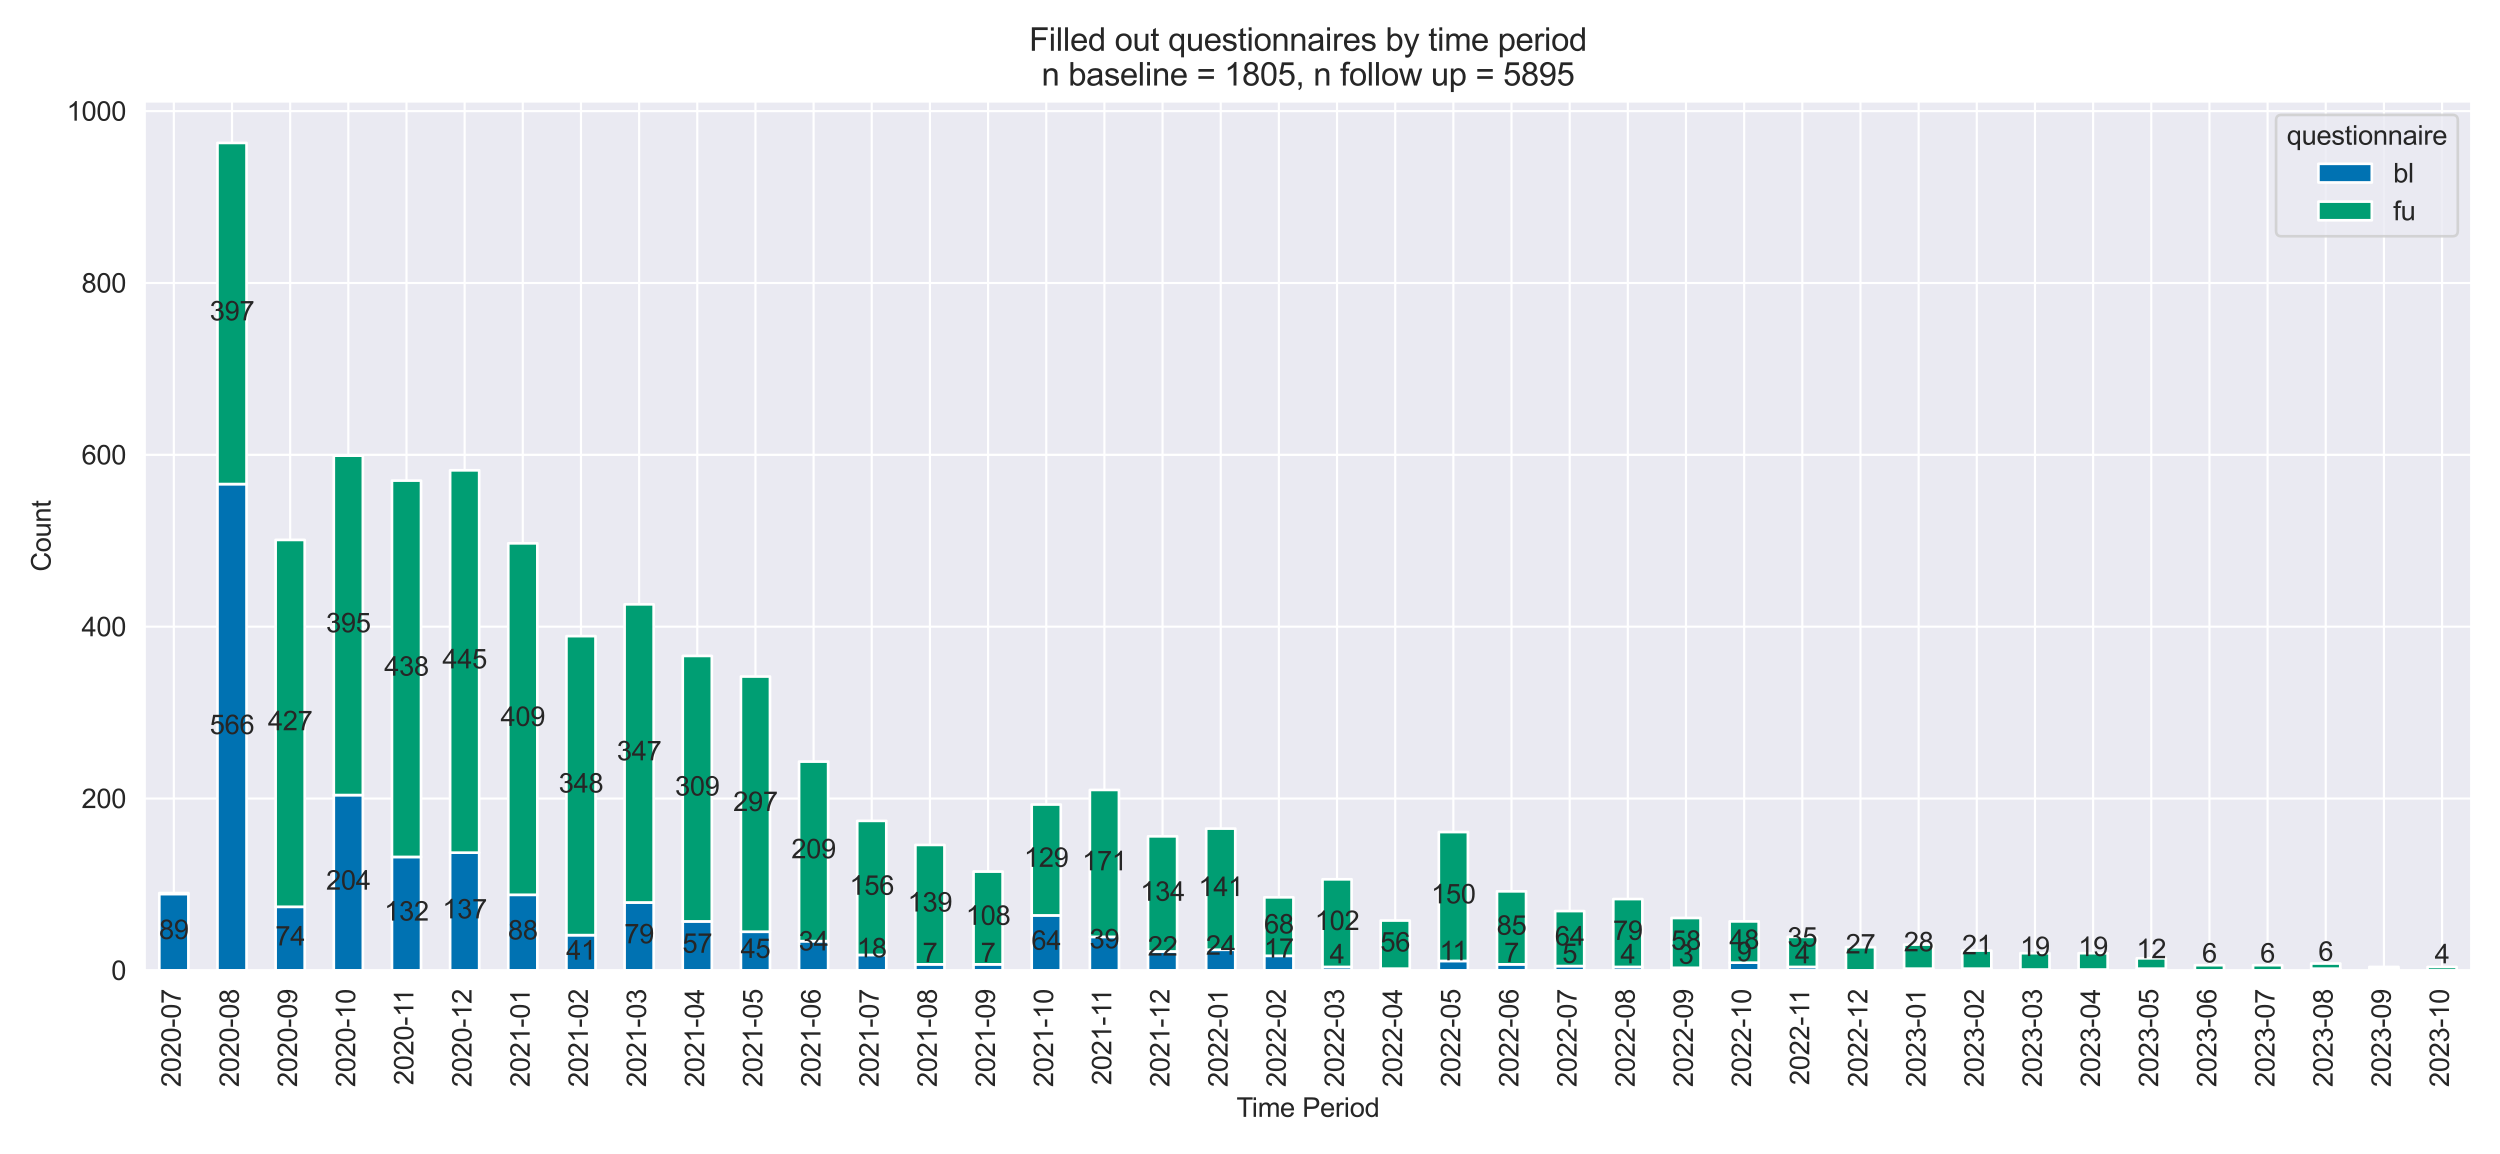 <?xml version="1.0" encoding="utf-8" standalone="no"?>
<!DOCTYPE svg PUBLIC "-//W3C//DTD SVG 1.1//EN"
  "http://www.w3.org/Graphics/SVG/1.1/DTD/svg11.dtd">
<svg xmlns:xlink="http://www.w3.org/1999/xlink" width="936pt" height="432pt" viewBox="0 0 936 432" xmlns="http://www.w3.org/2000/svg" version="1.1">
 <defs>
  <style type="text/css">*{stroke-linejoin: round; stroke-linecap: butt}</style>
 </defs>
 <g id="figure_1">
  <g id="patch_1">
   <path d="M 0 432 
L 936 432 
L 936 0 
L 0 0 
z
" style="fill: #ffffff"/>
  </g>
  <g id="axes_1">
   <g id="patch_2">
    <path d="M 54.2 363.31 
L 925.2 363.31 
L 925.2 38.024 
L 54.2 38.024 
z
" style="fill: #eaeaf2"/>
   </g>
   <g id="matplotlib.axis_1">
    <g id="xtick_1">
     <g id="line2d_1">
      <path d="M 65.088 363.31 
L 65.088 38.024 
" clip-path="url(#pb0f8a453e1)" style="fill: none; stroke: #ffffff; stroke-width: 0.8; stroke-linecap: round"/>
     </g>
     <g id="text_1">
      <!-- 2020-07 -->
      <g style="fill: #262626" transform="translate(67.673 407.005) rotate(-90) scale(0.1 -0.1)">
       <defs>
        <path id="ArialMT-32" d="M 3222 541 
L 3222 0 
L 194 0 
Q 188 203 259 391 
Q 375 700 629 1000 
Q 884 1300 1366 1694 
Q 2113 2306 2375 2664 
Q 2638 3022 2638 3341 
Q 2638 3675 2398 3904 
Q 2159 4134 1775 4134 
Q 1369 4134 1125 3890 
Q 881 3647 878 3216 
L 300 3275 
Q 359 3922 746 4261 
Q 1134 4600 1788 4600 
Q 2447 4600 2831 4234 
Q 3216 3869 3216 3328 
Q 3216 3053 3103 2787 
Q 2991 2522 2730 2228 
Q 2469 1934 1863 1422 
Q 1356 997 1212 845 
Q 1069 694 975 541 
L 3222 541 
z
" transform="scale(0.016)"/>
        <path id="ArialMT-30" d="M 266 2259 
Q 266 3072 433 3567 
Q 600 4063 929 4331 
Q 1259 4600 1759 4600 
Q 2128 4600 2406 4451 
Q 2684 4303 2865 4023 
Q 3047 3744 3150 3342 
Q 3253 2941 3253 2259 
Q 3253 1453 3087 958 
Q 2922 463 2592 192 
Q 2263 -78 1759 -78 
Q 1097 -78 719 397 
Q 266 969 266 2259 
z
M 844 2259 
Q 844 1131 1108 757 
Q 1372 384 1759 384 
Q 2147 384 2411 759 
Q 2675 1134 2675 2259 
Q 2675 3391 2411 3762 
Q 2147 4134 1753 4134 
Q 1366 4134 1134 3806 
Q 844 3388 844 2259 
z
" transform="scale(0.016)"/>
        <path id="ArialMT-2d" d="M 203 1375 
L 203 1941 
L 1931 1941 
L 1931 1375 
L 203 1375 
z
" transform="scale(0.016)"/>
        <path id="ArialMT-37" d="M 303 3981 
L 303 4522 
L 3269 4522 
L 3269 4084 
Q 2831 3619 2401 2847 
Q 1972 2075 1738 1259 
Q 1569 684 1522 0 
L 944 0 
Q 953 541 1156 1306 
Q 1359 2072 1739 2783 
Q 2119 3494 2547 3981 
L 303 3981 
z
" transform="scale(0.016)"/>
       </defs>
       <use xlink:href="#ArialMT-32"/>
       <use xlink:href="#ArialMT-30" x="55.615"/>
       <use xlink:href="#ArialMT-32" x="111.23"/>
       <use xlink:href="#ArialMT-30" x="166.846"/>
       <use xlink:href="#ArialMT-2d" x="222.461"/>
       <use xlink:href="#ArialMT-30" x="255.762"/>
       <use xlink:href="#ArialMT-37" x="311.377"/>
      </g>
     </g>
    </g>
    <g id="xtick_2">
     <g id="line2d_2">
      <path d="M 86.862 363.31 
L 86.862 38.024 
" clip-path="url(#pb0f8a453e1)" style="fill: none; stroke: #ffffff; stroke-width: 0.8; stroke-linecap: round"/>
     </g>
     <g id="text_2">
      <!-- 2020-08 -->
      <g style="fill: #262626" transform="translate(89.448 407.005) rotate(-90) scale(0.1 -0.1)">
       <defs>
        <path id="ArialMT-38" d="M 1131 2484 
Q 781 2613 612 2850 
Q 444 3088 444 3419 
Q 444 3919 803 4259 
Q 1163 4600 1759 4600 
Q 2359 4600 2725 4251 
Q 3091 3903 3091 3403 
Q 3091 3084 2923 2848 
Q 2756 2613 2416 2484 
Q 2838 2347 3058 2040 
Q 3278 1734 3278 1309 
Q 3278 722 2862 322 
Q 2447 -78 1769 -78 
Q 1091 -78 675 323 
Q 259 725 259 1325 
Q 259 1772 486 2073 
Q 713 2375 1131 2484 
z
M 1019 3438 
Q 1019 3113 1228 2906 
Q 1438 2700 1772 2700 
Q 2097 2700 2305 2904 
Q 2513 3109 2513 3406 
Q 2513 3716 2298 3927 
Q 2084 4138 1766 4138 
Q 1444 4138 1231 3931 
Q 1019 3725 1019 3438 
z
M 838 1322 
Q 838 1081 952 856 
Q 1066 631 1291 507 
Q 1516 384 1775 384 
Q 2178 384 2440 643 
Q 2703 903 2703 1303 
Q 2703 1709 2433 1975 
Q 2163 2241 1756 2241 
Q 1359 2241 1098 1978 
Q 838 1716 838 1322 
z
" transform="scale(0.016)"/>
       </defs>
       <use xlink:href="#ArialMT-32"/>
       <use xlink:href="#ArialMT-30" x="55.615"/>
       <use xlink:href="#ArialMT-32" x="111.23"/>
       <use xlink:href="#ArialMT-30" x="166.846"/>
       <use xlink:href="#ArialMT-2d" x="222.461"/>
       <use xlink:href="#ArialMT-30" x="255.762"/>
       <use xlink:href="#ArialMT-38" x="311.377"/>
      </g>
     </g>
    </g>
    <g id="xtick_3">
     <g id="line2d_3">
      <path d="M 108.638 363.31 
L 108.638 38.024 
" clip-path="url(#pb0f8a453e1)" style="fill: none; stroke: #ffffff; stroke-width: 0.8; stroke-linecap: round"/>
     </g>
     <g id="text_3">
      <!-- 2020-09 -->
      <g style="fill: #262626" transform="translate(111.223 407.005) rotate(-90) scale(0.1 -0.1)">
       <defs>
        <path id="ArialMT-39" d="M 350 1059 
L 891 1109 
Q 959 728 1153 556 
Q 1347 384 1650 384 
Q 1909 384 2104 503 
Q 2300 622 2425 820 
Q 2550 1019 2634 1356 
Q 2719 1694 2719 2044 
Q 2719 2081 2716 2156 
Q 2547 1888 2255 1720 
Q 1963 1553 1622 1553 
Q 1053 1553 659 1965 
Q 266 2378 266 3053 
Q 266 3750 677 4175 
Q 1088 4600 1706 4600 
Q 2153 4600 2523 4359 
Q 2894 4119 3086 3673 
Q 3278 3228 3278 2384 
Q 3278 1506 3087 986 
Q 2897 466 2520 194 
Q 2144 -78 1638 -78 
Q 1100 -78 759 220 
Q 419 519 350 1059 
z
M 2653 3081 
Q 2653 3566 2395 3850 
Q 2138 4134 1775 4134 
Q 1400 4134 1122 3828 
Q 844 3522 844 3034 
Q 844 2597 1108 2323 
Q 1372 2050 1759 2050 
Q 2150 2050 2401 2323 
Q 2653 2597 2653 3081 
z
" transform="scale(0.016)"/>
       </defs>
       <use xlink:href="#ArialMT-32"/>
       <use xlink:href="#ArialMT-30" x="55.615"/>
       <use xlink:href="#ArialMT-32" x="111.23"/>
       <use xlink:href="#ArialMT-30" x="166.846"/>
       <use xlink:href="#ArialMT-2d" x="222.461"/>
       <use xlink:href="#ArialMT-30" x="255.762"/>
       <use xlink:href="#ArialMT-39" x="311.377"/>
      </g>
     </g>
    </g>
    <g id="xtick_4">
     <g id="line2d_4">
      <path d="M 130.412 363.31 
L 130.412 38.024 
" clip-path="url(#pb0f8a453e1)" style="fill: none; stroke: #ffffff; stroke-width: 0.8; stroke-linecap: round"/>
     </g>
     <g id="text_4">
      <!-- 2020-10 -->
      <g style="fill: #262626" transform="translate(132.998 407.005) rotate(-90) scale(0.1 -0.1)">
       <defs>
        <path id="ArialMT-31" d="M 2384 0 
L 1822 0 
L 1822 3584 
Q 1619 3391 1289 3197 
Q 959 3003 697 2906 
L 697 3450 
Q 1169 3672 1522 3987 
Q 1875 4303 2022 4600 
L 2384 4600 
L 2384 0 
z
" transform="scale(0.016)"/>
       </defs>
       <use xlink:href="#ArialMT-32"/>
       <use xlink:href="#ArialMT-30" x="55.615"/>
       <use xlink:href="#ArialMT-32" x="111.23"/>
       <use xlink:href="#ArialMT-30" x="166.846"/>
       <use xlink:href="#ArialMT-2d" x="222.461"/>
       <use xlink:href="#ArialMT-31" x="255.762"/>
       <use xlink:href="#ArialMT-30" x="311.377"/>
      </g>
     </g>
    </g>
    <g id="xtick_5">
     <g id="line2d_5">
      <path d="M 152.188 363.31 
L 152.188 38.024 
" clip-path="url(#pb0f8a453e1)" style="fill: none; stroke: #ffffff; stroke-width: 0.8; stroke-linecap: round"/>
     </g>
     <g id="text_5">
      <!-- 2020-11 -->
      <g style="fill: #262626" transform="translate(154.773 406.268) rotate(-90) scale(0.1 -0.1)">
       <use xlink:href="#ArialMT-32"/>
       <use xlink:href="#ArialMT-30" x="55.615"/>
       <use xlink:href="#ArialMT-32" x="111.23"/>
       <use xlink:href="#ArialMT-30" x="166.846"/>
       <use xlink:href="#ArialMT-2d" x="222.461"/>
       <use xlink:href="#ArialMT-31" x="255.762"/>
       <use xlink:href="#ArialMT-31" x="304.002"/>
      </g>
     </g>
    </g>
    <g id="xtick_6">
     <g id="line2d_6">
      <path d="M 173.963 363.31 
L 173.963 38.024 
" clip-path="url(#pb0f8a453e1)" style="fill: none; stroke: #ffffff; stroke-width: 0.8; stroke-linecap: round"/>
     </g>
     <g id="text_6">
      <!-- 2020-12 -->
      <g style="fill: #262626" transform="translate(176.548 407.005) rotate(-90) scale(0.1 -0.1)">
       <use xlink:href="#ArialMT-32"/>
       <use xlink:href="#ArialMT-30" x="55.615"/>
       <use xlink:href="#ArialMT-32" x="111.23"/>
       <use xlink:href="#ArialMT-30" x="166.846"/>
       <use xlink:href="#ArialMT-2d" x="222.461"/>
       <use xlink:href="#ArialMT-31" x="255.762"/>
       <use xlink:href="#ArialMT-32" x="311.377"/>
      </g>
     </g>
    </g>
    <g id="xtick_7">
     <g id="line2d_7">
      <path d="M 195.738 363.31 
L 195.738 38.024 
" clip-path="url(#pb0f8a453e1)" style="fill: none; stroke: #ffffff; stroke-width: 0.8; stroke-linecap: round"/>
     </g>
     <g id="text_7">
      <!-- 2021-01 -->
      <g style="fill: #262626" transform="translate(198.323 407.005) rotate(-90) scale(0.1 -0.1)">
       <use xlink:href="#ArialMT-32"/>
       <use xlink:href="#ArialMT-30" x="55.615"/>
       <use xlink:href="#ArialMT-32" x="111.23"/>
       <use xlink:href="#ArialMT-31" x="166.846"/>
       <use xlink:href="#ArialMT-2d" x="222.461"/>
       <use xlink:href="#ArialMT-30" x="255.762"/>
       <use xlink:href="#ArialMT-31" x="311.377"/>
      </g>
     </g>
    </g>
    <g id="xtick_8">
     <g id="line2d_8">
      <path d="M 217.512 363.31 
L 217.512 38.024 
" clip-path="url(#pb0f8a453e1)" style="fill: none; stroke: #ffffff; stroke-width: 0.8; stroke-linecap: round"/>
     </g>
     <g id="text_8">
      <!-- 2021-02 -->
      <g style="fill: #262626" transform="translate(220.098 407.005) rotate(-90) scale(0.1 -0.1)">
       <use xlink:href="#ArialMT-32"/>
       <use xlink:href="#ArialMT-30" x="55.615"/>
       <use xlink:href="#ArialMT-32" x="111.23"/>
       <use xlink:href="#ArialMT-31" x="166.846"/>
       <use xlink:href="#ArialMT-2d" x="222.461"/>
       <use xlink:href="#ArialMT-30" x="255.762"/>
       <use xlink:href="#ArialMT-32" x="311.377"/>
      </g>
     </g>
    </g>
    <g id="xtick_9">
     <g id="line2d_9">
      <path d="M 239.287 363.31 
L 239.287 38.024 
" clip-path="url(#pb0f8a453e1)" style="fill: none; stroke: #ffffff; stroke-width: 0.8; stroke-linecap: round"/>
     </g>
     <g id="text_9">
      <!-- 2021-03 -->
      <g style="fill: #262626" transform="translate(241.873 407.005) rotate(-90) scale(0.1 -0.1)">
       <defs>
        <path id="ArialMT-33" d="M 269 1209 
L 831 1284 
Q 928 806 1161 595 
Q 1394 384 1728 384 
Q 2125 384 2398 659 
Q 2672 934 2672 1341 
Q 2672 1728 2419 1979 
Q 2166 2231 1775 2231 
Q 1616 2231 1378 2169 
L 1441 2663 
Q 1497 2656 1531 2656 
Q 1891 2656 2178 2843 
Q 2466 3031 2466 3422 
Q 2466 3731 2256 3934 
Q 2047 4138 1716 4138 
Q 1388 4138 1169 3931 
Q 950 3725 888 3313 
L 325 3413 
Q 428 3978 793 4289 
Q 1159 4600 1703 4600 
Q 2078 4600 2393 4439 
Q 2709 4278 2876 4000 
Q 3044 3722 3044 3409 
Q 3044 3113 2884 2869 
Q 2725 2625 2413 2481 
Q 2819 2388 3044 2092 
Q 3269 1797 3269 1353 
Q 3269 753 2831 336 
Q 2394 -81 1725 -81 
Q 1122 -81 723 278 
Q 325 638 269 1209 
z
" transform="scale(0.016)"/>
       </defs>
       <use xlink:href="#ArialMT-32"/>
       <use xlink:href="#ArialMT-30" x="55.615"/>
       <use xlink:href="#ArialMT-32" x="111.23"/>
       <use xlink:href="#ArialMT-31" x="166.846"/>
       <use xlink:href="#ArialMT-2d" x="222.461"/>
       <use xlink:href="#ArialMT-30" x="255.762"/>
       <use xlink:href="#ArialMT-33" x="311.377"/>
      </g>
     </g>
    </g>
    <g id="xtick_10">
     <g id="line2d_10">
      <path d="M 261.062 363.31 
L 261.062 38.024 
" clip-path="url(#pb0f8a453e1)" style="fill: none; stroke: #ffffff; stroke-width: 0.8; stroke-linecap: round"/>
     </g>
     <g id="text_10">
      <!-- 2021-04 -->
      <g style="fill: #262626" transform="translate(263.648 407.005) rotate(-90) scale(0.1 -0.1)">
       <defs>
        <path id="ArialMT-34" d="M 2069 0 
L 2069 1097 
L 81 1097 
L 81 1613 
L 2172 4581 
L 2631 4581 
L 2631 1613 
L 3250 1613 
L 3250 1097 
L 2631 1097 
L 2631 0 
L 2069 0 
z
M 2069 1613 
L 2069 3678 
L 634 1613 
L 2069 1613 
z
" transform="scale(0.016)"/>
       </defs>
       <use xlink:href="#ArialMT-32"/>
       <use xlink:href="#ArialMT-30" x="55.615"/>
       <use xlink:href="#ArialMT-32" x="111.23"/>
       <use xlink:href="#ArialMT-31" x="166.846"/>
       <use xlink:href="#ArialMT-2d" x="222.461"/>
       <use xlink:href="#ArialMT-30" x="255.762"/>
       <use xlink:href="#ArialMT-34" x="311.377"/>
      </g>
     </g>
    </g>
    <g id="xtick_11">
     <g id="line2d_11">
      <path d="M 282.837 363.31 
L 282.837 38.024 
" clip-path="url(#pb0f8a453e1)" style="fill: none; stroke: #ffffff; stroke-width: 0.8; stroke-linecap: round"/>
     </g>
     <g id="text_11">
      <!-- 2021-05 -->
      <g style="fill: #262626" transform="translate(285.423 407.005) rotate(-90) scale(0.1 -0.1)">
       <defs>
        <path id="ArialMT-35" d="M 266 1200 
L 856 1250 
Q 922 819 1161 601 
Q 1400 384 1738 384 
Q 2144 384 2425 690 
Q 2706 997 2706 1503 
Q 2706 1984 2436 2262 
Q 2166 2541 1728 2541 
Q 1456 2541 1237 2417 
Q 1019 2294 894 2097 
L 366 2166 
L 809 4519 
L 3088 4519 
L 3088 3981 
L 1259 3981 
L 1013 2750 
Q 1425 3038 1878 3038 
Q 2478 3038 2890 2622 
Q 3303 2206 3303 1553 
Q 3303 931 2941 478 
Q 2500 -78 1738 -78 
Q 1113 -78 717 272 
Q 322 622 266 1200 
z
" transform="scale(0.016)"/>
       </defs>
       <use xlink:href="#ArialMT-32"/>
       <use xlink:href="#ArialMT-30" x="55.615"/>
       <use xlink:href="#ArialMT-32" x="111.23"/>
       <use xlink:href="#ArialMT-31" x="166.846"/>
       <use xlink:href="#ArialMT-2d" x="222.461"/>
       <use xlink:href="#ArialMT-30" x="255.762"/>
       <use xlink:href="#ArialMT-35" x="311.377"/>
      </g>
     </g>
    </g>
    <g id="xtick_12">
     <g id="line2d_12">
      <path d="M 304.613 363.31 
L 304.613 38.024 
" clip-path="url(#pb0f8a453e1)" style="fill: none; stroke: #ffffff; stroke-width: 0.8; stroke-linecap: round"/>
     </g>
     <g id="text_12">
      <!-- 2021-06 -->
      <g style="fill: #262626" transform="translate(307.198 407.005) rotate(-90) scale(0.1 -0.1)">
       <defs>
        <path id="ArialMT-36" d="M 3184 3459 
L 2625 3416 
Q 2550 3747 2413 3897 
Q 2184 4138 1850 4138 
Q 1581 4138 1378 3988 
Q 1113 3794 959 3422 
Q 806 3050 800 2363 
Q 1003 2672 1297 2822 
Q 1591 2972 1913 2972 
Q 2475 2972 2870 2558 
Q 3266 2144 3266 1488 
Q 3266 1056 3080 686 
Q 2894 316 2569 119 
Q 2244 -78 1831 -78 
Q 1128 -78 684 439 
Q 241 956 241 2144 
Q 241 3472 731 4075 
Q 1159 4600 1884 4600 
Q 2425 4600 2770 4297 
Q 3116 3994 3184 3459 
z
M 888 1484 
Q 888 1194 1011 928 
Q 1134 663 1356 523 
Q 1578 384 1822 384 
Q 2178 384 2434 671 
Q 2691 959 2691 1453 
Q 2691 1928 2437 2201 
Q 2184 2475 1800 2475 
Q 1419 2475 1153 2201 
Q 888 1928 888 1484 
z
" transform="scale(0.016)"/>
       </defs>
       <use xlink:href="#ArialMT-32"/>
       <use xlink:href="#ArialMT-30" x="55.615"/>
       <use xlink:href="#ArialMT-32" x="111.23"/>
       <use xlink:href="#ArialMT-31" x="166.846"/>
       <use xlink:href="#ArialMT-2d" x="222.461"/>
       <use xlink:href="#ArialMT-30" x="255.762"/>
       <use xlink:href="#ArialMT-36" x="311.377"/>
      </g>
     </g>
    </g>
    <g id="xtick_13">
     <g id="line2d_13">
      <path d="M 326.387 363.31 
L 326.387 38.024 
" clip-path="url(#pb0f8a453e1)" style="fill: none; stroke: #ffffff; stroke-width: 0.8; stroke-linecap: round"/>
     </g>
     <g id="text_13">
      <!-- 2021-07 -->
      <g style="fill: #262626" transform="translate(328.973 407.005) rotate(-90) scale(0.1 -0.1)">
       <use xlink:href="#ArialMT-32"/>
       <use xlink:href="#ArialMT-30" x="55.615"/>
       <use xlink:href="#ArialMT-32" x="111.23"/>
       <use xlink:href="#ArialMT-31" x="166.846"/>
       <use xlink:href="#ArialMT-2d" x="222.461"/>
       <use xlink:href="#ArialMT-30" x="255.762"/>
       <use xlink:href="#ArialMT-37" x="311.377"/>
      </g>
     </g>
    </g>
    <g id="xtick_14">
     <g id="line2d_14">
      <path d="M 348.163 363.31 
L 348.163 38.024 
" clip-path="url(#pb0f8a453e1)" style="fill: none; stroke: #ffffff; stroke-width: 0.8; stroke-linecap: round"/>
     </g>
     <g id="text_14">
      <!-- 2021-08 -->
      <g style="fill: #262626" transform="translate(350.748 407.005) rotate(-90) scale(0.1 -0.1)">
       <use xlink:href="#ArialMT-32"/>
       <use xlink:href="#ArialMT-30" x="55.615"/>
       <use xlink:href="#ArialMT-32" x="111.23"/>
       <use xlink:href="#ArialMT-31" x="166.846"/>
       <use xlink:href="#ArialMT-2d" x="222.461"/>
       <use xlink:href="#ArialMT-30" x="255.762"/>
       <use xlink:href="#ArialMT-38" x="311.377"/>
      </g>
     </g>
    </g>
    <g id="xtick_15">
     <g id="line2d_15">
      <path d="M 369.938 363.31 
L 369.938 38.024 
" clip-path="url(#pb0f8a453e1)" style="fill: none; stroke: #ffffff; stroke-width: 0.8; stroke-linecap: round"/>
     </g>
     <g id="text_15">
      <!-- 2021-09 -->
      <g style="fill: #262626" transform="translate(372.523 407.005) rotate(-90) scale(0.1 -0.1)">
       <use xlink:href="#ArialMT-32"/>
       <use xlink:href="#ArialMT-30" x="55.615"/>
       <use xlink:href="#ArialMT-32" x="111.23"/>
       <use xlink:href="#ArialMT-31" x="166.846"/>
       <use xlink:href="#ArialMT-2d" x="222.461"/>
       <use xlink:href="#ArialMT-30" x="255.762"/>
       <use xlink:href="#ArialMT-39" x="311.377"/>
      </g>
     </g>
    </g>
    <g id="xtick_16">
     <g id="line2d_16">
      <path d="M 391.712 363.31 
L 391.712 38.024 
" clip-path="url(#pb0f8a453e1)" style="fill: none; stroke: #ffffff; stroke-width: 0.8; stroke-linecap: round"/>
     </g>
     <g id="text_16">
      <!-- 2021-10 -->
      <g style="fill: #262626" transform="translate(394.298 407.005) rotate(-90) scale(0.1 -0.1)">
       <use xlink:href="#ArialMT-32"/>
       <use xlink:href="#ArialMT-30" x="55.615"/>
       <use xlink:href="#ArialMT-32" x="111.23"/>
       <use xlink:href="#ArialMT-31" x="166.846"/>
       <use xlink:href="#ArialMT-2d" x="222.461"/>
       <use xlink:href="#ArialMT-31" x="255.762"/>
       <use xlink:href="#ArialMT-30" x="311.377"/>
      </g>
     </g>
    </g>
    <g id="xtick_17">
     <g id="line2d_17">
      <path d="M 413.488 363.31 
L 413.488 38.024 
" clip-path="url(#pb0f8a453e1)" style="fill: none; stroke: #ffffff; stroke-width: 0.8; stroke-linecap: round"/>
     </g>
     <g id="text_17">
      <!-- 2021-11 -->
      <g style="fill: #262626" transform="translate(416.073 406.268) rotate(-90) scale(0.1 -0.1)">
       <use xlink:href="#ArialMT-32"/>
       <use xlink:href="#ArialMT-30" x="55.615"/>
       <use xlink:href="#ArialMT-32" x="111.23"/>
       <use xlink:href="#ArialMT-31" x="166.846"/>
       <use xlink:href="#ArialMT-2d" x="222.461"/>
       <use xlink:href="#ArialMT-31" x="255.762"/>
       <use xlink:href="#ArialMT-31" x="304.002"/>
      </g>
     </g>
    </g>
    <g id="xtick_18">
     <g id="line2d_18">
      <path d="M 435.262 363.31 
L 435.262 38.024 
" clip-path="url(#pb0f8a453e1)" style="fill: none; stroke: #ffffff; stroke-width: 0.8; stroke-linecap: round"/>
     </g>
     <g id="text_18">
      <!-- 2021-12 -->
      <g style="fill: #262626" transform="translate(437.848 407.005) rotate(-90) scale(0.1 -0.1)">
       <use xlink:href="#ArialMT-32"/>
       <use xlink:href="#ArialMT-30" x="55.615"/>
       <use xlink:href="#ArialMT-32" x="111.23"/>
       <use xlink:href="#ArialMT-31" x="166.846"/>
       <use xlink:href="#ArialMT-2d" x="222.461"/>
       <use xlink:href="#ArialMT-31" x="255.762"/>
       <use xlink:href="#ArialMT-32" x="311.377"/>
      </g>
     </g>
    </g>
    <g id="xtick_19">
     <g id="line2d_19">
      <path d="M 457.038 363.31 
L 457.038 38.024 
" clip-path="url(#pb0f8a453e1)" style="fill: none; stroke: #ffffff; stroke-width: 0.8; stroke-linecap: round"/>
     </g>
     <g id="text_19">
      <!-- 2022-01 -->
      <g style="fill: #262626" transform="translate(459.623 407.005) rotate(-90) scale(0.1 -0.1)">
       <use xlink:href="#ArialMT-32"/>
       <use xlink:href="#ArialMT-30" x="55.615"/>
       <use xlink:href="#ArialMT-32" x="111.23"/>
       <use xlink:href="#ArialMT-32" x="166.846"/>
       <use xlink:href="#ArialMT-2d" x="222.461"/>
       <use xlink:href="#ArialMT-30" x="255.762"/>
       <use xlink:href="#ArialMT-31" x="311.377"/>
      </g>
     </g>
    </g>
    <g id="xtick_20">
     <g id="line2d_20">
      <path d="M 478.812 363.31 
L 478.812 38.024 
" clip-path="url(#pb0f8a453e1)" style="fill: none; stroke: #ffffff; stroke-width: 0.8; stroke-linecap: round"/>
     </g>
     <g id="text_20">
      <!-- 2022-02 -->
      <g style="fill: #262626" transform="translate(481.398 407.005) rotate(-90) scale(0.1 -0.1)">
       <use xlink:href="#ArialMT-32"/>
       <use xlink:href="#ArialMT-30" x="55.615"/>
       <use xlink:href="#ArialMT-32" x="111.23"/>
       <use xlink:href="#ArialMT-32" x="166.846"/>
       <use xlink:href="#ArialMT-2d" x="222.461"/>
       <use xlink:href="#ArialMT-30" x="255.762"/>
       <use xlink:href="#ArialMT-32" x="311.377"/>
      </g>
     </g>
    </g>
    <g id="xtick_21">
     <g id="line2d_21">
      <path d="M 500.587 363.31 
L 500.587 38.024 
" clip-path="url(#pb0f8a453e1)" style="fill: none; stroke: #ffffff; stroke-width: 0.8; stroke-linecap: round"/>
     </g>
     <g id="text_21">
      <!-- 2022-03 -->
      <g style="fill: #262626" transform="translate(503.173 407.005) rotate(-90) scale(0.1 -0.1)">
       <use xlink:href="#ArialMT-32"/>
       <use xlink:href="#ArialMT-30" x="55.615"/>
       <use xlink:href="#ArialMT-32" x="111.23"/>
       <use xlink:href="#ArialMT-32" x="166.846"/>
       <use xlink:href="#ArialMT-2d" x="222.461"/>
       <use xlink:href="#ArialMT-30" x="255.762"/>
       <use xlink:href="#ArialMT-33" x="311.377"/>
      </g>
     </g>
    </g>
    <g id="xtick_22">
     <g id="line2d_22">
      <path d="M 522.362 363.31 
L 522.362 38.024 
" clip-path="url(#pb0f8a453e1)" style="fill: none; stroke: #ffffff; stroke-width: 0.8; stroke-linecap: round"/>
     </g>
     <g id="text_22">
      <!-- 2022-04 -->
      <g style="fill: #262626" transform="translate(524.948 407.005) rotate(-90) scale(0.1 -0.1)">
       <use xlink:href="#ArialMT-32"/>
       <use xlink:href="#ArialMT-30" x="55.615"/>
       <use xlink:href="#ArialMT-32" x="111.23"/>
       <use xlink:href="#ArialMT-32" x="166.846"/>
       <use xlink:href="#ArialMT-2d" x="222.461"/>
       <use xlink:href="#ArialMT-30" x="255.762"/>
       <use xlink:href="#ArialMT-34" x="311.377"/>
      </g>
     </g>
    </g>
    <g id="xtick_23">
     <g id="line2d_23">
      <path d="M 544.138 363.31 
L 544.138 38.024 
" clip-path="url(#pb0f8a453e1)" style="fill: none; stroke: #ffffff; stroke-width: 0.8; stroke-linecap: round"/>
     </g>
     <g id="text_23">
      <!-- 2022-05 -->
      <g style="fill: #262626" transform="translate(546.723 407.005) rotate(-90) scale(0.1 -0.1)">
       <use xlink:href="#ArialMT-32"/>
       <use xlink:href="#ArialMT-30" x="55.615"/>
       <use xlink:href="#ArialMT-32" x="111.23"/>
       <use xlink:href="#ArialMT-32" x="166.846"/>
       <use xlink:href="#ArialMT-2d" x="222.461"/>
       <use xlink:href="#ArialMT-30" x="255.762"/>
       <use xlink:href="#ArialMT-35" x="311.377"/>
      </g>
     </g>
    </g>
    <g id="xtick_24">
     <g id="line2d_24">
      <path d="M 565.913 363.31 
L 565.913 38.024 
" clip-path="url(#pb0f8a453e1)" style="fill: none; stroke: #ffffff; stroke-width: 0.8; stroke-linecap: round"/>
     </g>
     <g id="text_24">
      <!-- 2022-06 -->
      <g style="fill: #262626" transform="translate(568.498 407.005) rotate(-90) scale(0.1 -0.1)">
       <use xlink:href="#ArialMT-32"/>
       <use xlink:href="#ArialMT-30" x="55.615"/>
       <use xlink:href="#ArialMT-32" x="111.23"/>
       <use xlink:href="#ArialMT-32" x="166.846"/>
       <use xlink:href="#ArialMT-2d" x="222.461"/>
       <use xlink:href="#ArialMT-30" x="255.762"/>
       <use xlink:href="#ArialMT-36" x="311.377"/>
      </g>
     </g>
    </g>
    <g id="xtick_25">
     <g id="line2d_25">
      <path d="M 587.688 363.31 
L 587.688 38.024 
" clip-path="url(#pb0f8a453e1)" style="fill: none; stroke: #ffffff; stroke-width: 0.8; stroke-linecap: round"/>
     </g>
     <g id="text_25">
      <!-- 2022-07 -->
      <g style="fill: #262626" transform="translate(590.273 407.005) rotate(-90) scale(0.1 -0.1)">
       <use xlink:href="#ArialMT-32"/>
       <use xlink:href="#ArialMT-30" x="55.615"/>
       <use xlink:href="#ArialMT-32" x="111.23"/>
       <use xlink:href="#ArialMT-32" x="166.846"/>
       <use xlink:href="#ArialMT-2d" x="222.461"/>
       <use xlink:href="#ArialMT-30" x="255.762"/>
       <use xlink:href="#ArialMT-37" x="311.377"/>
      </g>
     </g>
    </g>
    <g id="xtick_26">
     <g id="line2d_26">
      <path d="M 609.462 363.31 
L 609.462 38.024 
" clip-path="url(#pb0f8a453e1)" style="fill: none; stroke: #ffffff; stroke-width: 0.8; stroke-linecap: round"/>
     </g>
     <g id="text_26">
      <!-- 2022-08 -->
      <g style="fill: #262626" transform="translate(612.048 407.005) rotate(-90) scale(0.1 -0.1)">
       <use xlink:href="#ArialMT-32"/>
       <use xlink:href="#ArialMT-30" x="55.615"/>
       <use xlink:href="#ArialMT-32" x="111.23"/>
       <use xlink:href="#ArialMT-32" x="166.846"/>
       <use xlink:href="#ArialMT-2d" x="222.461"/>
       <use xlink:href="#ArialMT-30" x="255.762"/>
       <use xlink:href="#ArialMT-38" x="311.377"/>
      </g>
     </g>
    </g>
    <g id="xtick_27">
     <g id="line2d_27">
      <path d="M 631.237 363.31 
L 631.237 38.024 
" clip-path="url(#pb0f8a453e1)" style="fill: none; stroke: #ffffff; stroke-width: 0.8; stroke-linecap: round"/>
     </g>
     <g id="text_27">
      <!-- 2022-09 -->
      <g style="fill: #262626" transform="translate(633.823 407.005) rotate(-90) scale(0.1 -0.1)">
       <use xlink:href="#ArialMT-32"/>
       <use xlink:href="#ArialMT-30" x="55.615"/>
       <use xlink:href="#ArialMT-32" x="111.23"/>
       <use xlink:href="#ArialMT-32" x="166.846"/>
       <use xlink:href="#ArialMT-2d" x="222.461"/>
       <use xlink:href="#ArialMT-30" x="255.762"/>
       <use xlink:href="#ArialMT-39" x="311.377"/>
      </g>
     </g>
    </g>
    <g id="xtick_28">
     <g id="line2d_28">
      <path d="M 653.013 363.31 
L 653.013 38.024 
" clip-path="url(#pb0f8a453e1)" style="fill: none; stroke: #ffffff; stroke-width: 0.8; stroke-linecap: round"/>
     </g>
     <g id="text_28">
      <!-- 2022-10 -->
      <g style="fill: #262626" transform="translate(655.598 407.005) rotate(-90) scale(0.1 -0.1)">
       <use xlink:href="#ArialMT-32"/>
       <use xlink:href="#ArialMT-30" x="55.615"/>
       <use xlink:href="#ArialMT-32" x="111.23"/>
       <use xlink:href="#ArialMT-32" x="166.846"/>
       <use xlink:href="#ArialMT-2d" x="222.461"/>
       <use xlink:href="#ArialMT-31" x="255.762"/>
       <use xlink:href="#ArialMT-30" x="311.377"/>
      </g>
     </g>
    </g>
    <g id="xtick_29">
     <g id="line2d_29">
      <path d="M 674.788 363.31 
L 674.788 38.024 
" clip-path="url(#pb0f8a453e1)" style="fill: none; stroke: #ffffff; stroke-width: 0.8; stroke-linecap: round"/>
     </g>
     <g id="text_29">
      <!-- 2022-11 -->
      <g style="fill: #262626" transform="translate(677.373 406.268) rotate(-90) scale(0.1 -0.1)">
       <use xlink:href="#ArialMT-32"/>
       <use xlink:href="#ArialMT-30" x="55.615"/>
       <use xlink:href="#ArialMT-32" x="111.23"/>
       <use xlink:href="#ArialMT-32" x="166.846"/>
       <use xlink:href="#ArialMT-2d" x="222.461"/>
       <use xlink:href="#ArialMT-31" x="255.762"/>
       <use xlink:href="#ArialMT-31" x="304.002"/>
      </g>
     </g>
    </g>
    <g id="xtick_30">
     <g id="line2d_30">
      <path d="M 696.562 363.31 
L 696.562 38.024 
" clip-path="url(#pb0f8a453e1)" style="fill: none; stroke: #ffffff; stroke-width: 0.8; stroke-linecap: round"/>
     </g>
     <g id="text_30">
      <!-- 2022-12 -->
      <g style="fill: #262626" transform="translate(699.148 407.005) rotate(-90) scale(0.1 -0.1)">
       <use xlink:href="#ArialMT-32"/>
       <use xlink:href="#ArialMT-30" x="55.615"/>
       <use xlink:href="#ArialMT-32" x="111.23"/>
       <use xlink:href="#ArialMT-32" x="166.846"/>
       <use xlink:href="#ArialMT-2d" x="222.461"/>
       <use xlink:href="#ArialMT-31" x="255.762"/>
       <use xlink:href="#ArialMT-32" x="311.377"/>
      </g>
     </g>
    </g>
    <g id="xtick_31">
     <g id="line2d_31">
      <path d="M 718.337 363.31 
L 718.337 38.024 
" clip-path="url(#pb0f8a453e1)" style="fill: none; stroke: #ffffff; stroke-width: 0.8; stroke-linecap: round"/>
     </g>
     <g id="text_31">
      <!-- 2023-01 -->
      <g style="fill: #262626" transform="translate(720.923 407.005) rotate(-90) scale(0.1 -0.1)">
       <use xlink:href="#ArialMT-32"/>
       <use xlink:href="#ArialMT-30" x="55.615"/>
       <use xlink:href="#ArialMT-32" x="111.23"/>
       <use xlink:href="#ArialMT-33" x="166.846"/>
       <use xlink:href="#ArialMT-2d" x="222.461"/>
       <use xlink:href="#ArialMT-30" x="255.762"/>
       <use xlink:href="#ArialMT-31" x="311.377"/>
      </g>
     </g>
    </g>
    <g id="xtick_32">
     <g id="line2d_32">
      <path d="M 740.112 363.31 
L 740.112 38.024 
" clip-path="url(#pb0f8a453e1)" style="fill: none; stroke: #ffffff; stroke-width: 0.8; stroke-linecap: round"/>
     </g>
     <g id="text_32">
      <!-- 2023-02 -->
      <g style="fill: #262626" transform="translate(742.698 407.005) rotate(-90) scale(0.1 -0.1)">
       <use xlink:href="#ArialMT-32"/>
       <use xlink:href="#ArialMT-30" x="55.615"/>
       <use xlink:href="#ArialMT-32" x="111.23"/>
       <use xlink:href="#ArialMT-33" x="166.846"/>
       <use xlink:href="#ArialMT-2d" x="222.461"/>
       <use xlink:href="#ArialMT-30" x="255.762"/>
       <use xlink:href="#ArialMT-32" x="311.377"/>
      </g>
     </g>
    </g>
    <g id="xtick_33">
     <g id="line2d_33">
      <path d="M 761.888 363.31 
L 761.888 38.024 
" clip-path="url(#pb0f8a453e1)" style="fill: none; stroke: #ffffff; stroke-width: 0.8; stroke-linecap: round"/>
     </g>
     <g id="text_33">
      <!-- 2023-03 -->
      <g style="fill: #262626" transform="translate(764.473 407.005) rotate(-90) scale(0.1 -0.1)">
       <use xlink:href="#ArialMT-32"/>
       <use xlink:href="#ArialMT-30" x="55.615"/>
       <use xlink:href="#ArialMT-32" x="111.23"/>
       <use xlink:href="#ArialMT-33" x="166.846"/>
       <use xlink:href="#ArialMT-2d" x="222.461"/>
       <use xlink:href="#ArialMT-30" x="255.762"/>
       <use xlink:href="#ArialMT-33" x="311.377"/>
      </g>
     </g>
    </g>
    <g id="xtick_34">
     <g id="line2d_34">
      <path d="M 783.663 363.31 
L 783.663 38.024 
" clip-path="url(#pb0f8a453e1)" style="fill: none; stroke: #ffffff; stroke-width: 0.8; stroke-linecap: round"/>
     </g>
     <g id="text_34">
      <!-- 2023-04 -->
      <g style="fill: #262626" transform="translate(786.248 407.005) rotate(-90) scale(0.1 -0.1)">
       <use xlink:href="#ArialMT-32"/>
       <use xlink:href="#ArialMT-30" x="55.615"/>
       <use xlink:href="#ArialMT-32" x="111.23"/>
       <use xlink:href="#ArialMT-33" x="166.846"/>
       <use xlink:href="#ArialMT-2d" x="222.461"/>
       <use xlink:href="#ArialMT-30" x="255.762"/>
       <use xlink:href="#ArialMT-34" x="311.377"/>
      </g>
     </g>
    </g>
    <g id="xtick_35">
     <g id="line2d_35">
      <path d="M 805.438 363.31 
L 805.438 38.024 
" clip-path="url(#pb0f8a453e1)" style="fill: none; stroke: #ffffff; stroke-width: 0.8; stroke-linecap: round"/>
     </g>
     <g id="text_35">
      <!-- 2023-05 -->
      <g style="fill: #262626" transform="translate(808.023 407.005) rotate(-90) scale(0.1 -0.1)">
       <use xlink:href="#ArialMT-32"/>
       <use xlink:href="#ArialMT-30" x="55.615"/>
       <use xlink:href="#ArialMT-32" x="111.23"/>
       <use xlink:href="#ArialMT-33" x="166.846"/>
       <use xlink:href="#ArialMT-2d" x="222.461"/>
       <use xlink:href="#ArialMT-30" x="255.762"/>
       <use xlink:href="#ArialMT-35" x="311.377"/>
      </g>
     </g>
    </g>
    <g id="xtick_36">
     <g id="line2d_36">
      <path d="M 827.212 363.31 
L 827.212 38.024 
" clip-path="url(#pb0f8a453e1)" style="fill: none; stroke: #ffffff; stroke-width: 0.8; stroke-linecap: round"/>
     </g>
     <g id="text_36">
      <!-- 2023-06 -->
      <g style="fill: #262626" transform="translate(829.798 407.005) rotate(-90) scale(0.1 -0.1)">
       <use xlink:href="#ArialMT-32"/>
       <use xlink:href="#ArialMT-30" x="55.615"/>
       <use xlink:href="#ArialMT-32" x="111.23"/>
       <use xlink:href="#ArialMT-33" x="166.846"/>
       <use xlink:href="#ArialMT-2d" x="222.461"/>
       <use xlink:href="#ArialMT-30" x="255.762"/>
       <use xlink:href="#ArialMT-36" x="311.377"/>
      </g>
     </g>
    </g>
    <g id="xtick_37">
     <g id="line2d_37">
      <path d="M 848.987 363.31 
L 848.987 38.024 
" clip-path="url(#pb0f8a453e1)" style="fill: none; stroke: #ffffff; stroke-width: 0.8; stroke-linecap: round"/>
     </g>
     <g id="text_37">
      <!-- 2023-07 -->
      <g style="fill: #262626" transform="translate(851.573 407.005) rotate(-90) scale(0.1 -0.1)">
       <use xlink:href="#ArialMT-32"/>
       <use xlink:href="#ArialMT-30" x="55.615"/>
       <use xlink:href="#ArialMT-32" x="111.23"/>
       <use xlink:href="#ArialMT-33" x="166.846"/>
       <use xlink:href="#ArialMT-2d" x="222.461"/>
       <use xlink:href="#ArialMT-30" x="255.762"/>
       <use xlink:href="#ArialMT-37" x="311.377"/>
      </g>
     </g>
    </g>
    <g id="xtick_38">
     <g id="line2d_38">
      <path d="M 870.763 363.31 
L 870.763 38.024 
" clip-path="url(#pb0f8a453e1)" style="fill: none; stroke: #ffffff; stroke-width: 0.8; stroke-linecap: round"/>
     </g>
     <g id="text_38">
      <!-- 2023-08 -->
      <g style="fill: #262626" transform="translate(873.348 407.005) rotate(-90) scale(0.1 -0.1)">
       <use xlink:href="#ArialMT-32"/>
       <use xlink:href="#ArialMT-30" x="55.615"/>
       <use xlink:href="#ArialMT-32" x="111.23"/>
       <use xlink:href="#ArialMT-33" x="166.846"/>
       <use xlink:href="#ArialMT-2d" x="222.461"/>
       <use xlink:href="#ArialMT-30" x="255.762"/>
       <use xlink:href="#ArialMT-38" x="311.377"/>
      </g>
     </g>
    </g>
    <g id="xtick_39">
     <g id="line2d_39">
      <path d="M 892.538 363.31 
L 892.538 38.024 
" clip-path="url(#pb0f8a453e1)" style="fill: none; stroke: #ffffff; stroke-width: 0.8; stroke-linecap: round"/>
     </g>
     <g id="text_39">
      <!-- 2023-09 -->
      <g style="fill: #262626" transform="translate(895.123 407.005) rotate(-90) scale(0.1 -0.1)">
       <use xlink:href="#ArialMT-32"/>
       <use xlink:href="#ArialMT-30" x="55.615"/>
       <use xlink:href="#ArialMT-32" x="111.23"/>
       <use xlink:href="#ArialMT-33" x="166.846"/>
       <use xlink:href="#ArialMT-2d" x="222.461"/>
       <use xlink:href="#ArialMT-30" x="255.762"/>
       <use xlink:href="#ArialMT-39" x="311.377"/>
      </g>
     </g>
    </g>
    <g id="xtick_40">
     <g id="line2d_40">
      <path d="M 914.312 363.31 
L 914.312 38.024 
" clip-path="url(#pb0f8a453e1)" style="fill: none; stroke: #ffffff; stroke-width: 0.8; stroke-linecap: round"/>
     </g>
     <g id="text_40">
      <!-- 2023-10 -->
      <g style="fill: #262626" transform="translate(916.898 407.005) rotate(-90) scale(0.1 -0.1)">
       <use xlink:href="#ArialMT-32"/>
       <use xlink:href="#ArialMT-30" x="55.615"/>
       <use xlink:href="#ArialMT-32" x="111.23"/>
       <use xlink:href="#ArialMT-33" x="166.846"/>
       <use xlink:href="#ArialMT-2d" x="222.461"/>
       <use xlink:href="#ArialMT-31" x="255.762"/>
       <use xlink:href="#ArialMT-30" x="311.377"/>
      </g>
     </g>
    </g>
    <g id="text_41">
     <!-- Time Period -->
     <g style="fill: #262626" transform="translate(462.936 418.163) scale(0.1 -0.1)">
      <defs>
       <path id="ArialMT-54" d="M 1659 0 
L 1659 4041 
L 150 4041 
L 150 4581 
L 3781 4581 
L 3781 4041 
L 2266 4041 
L 2266 0 
L 1659 0 
z
" transform="scale(0.016)"/>
       <path id="ArialMT-69" d="M 425 3934 
L 425 4581 
L 988 4581 
L 988 3934 
L 425 3934 
z
M 425 0 
L 425 3319 
L 988 3319 
L 988 0 
L 425 0 
z
" transform="scale(0.016)"/>
       <path id="ArialMT-6d" d="M 422 0 
L 422 3319 
L 925 3319 
L 925 2853 
Q 1081 3097 1340 3245 
Q 1600 3394 1931 3394 
Q 2300 3394 2536 3241 
Q 2772 3088 2869 2813 
Q 3263 3394 3894 3394 
Q 4388 3394 4653 3120 
Q 4919 2847 4919 2278 
L 4919 0 
L 4359 0 
L 4359 2091 
Q 4359 2428 4304 2576 
Q 4250 2725 4106 2815 
Q 3963 2906 3769 2906 
Q 3419 2906 3187 2673 
Q 2956 2441 2956 1928 
L 2956 0 
L 2394 0 
L 2394 2156 
Q 2394 2531 2256 2718 
Q 2119 2906 1806 2906 
Q 1569 2906 1367 2781 
Q 1166 2656 1075 2415 
Q 984 2175 984 1722 
L 984 0 
L 422 0 
z
" transform="scale(0.016)"/>
       <path id="ArialMT-65" d="M 2694 1069 
L 3275 997 
Q 3138 488 2766 206 
Q 2394 -75 1816 -75 
Q 1088 -75 661 373 
Q 234 822 234 1631 
Q 234 2469 665 2931 
Q 1097 3394 1784 3394 
Q 2450 3394 2872 2941 
Q 3294 2488 3294 1666 
Q 3294 1616 3291 1516 
L 816 1516 
Q 847 969 1125 678 
Q 1403 388 1819 388 
Q 2128 388 2347 550 
Q 2566 713 2694 1069 
z
M 847 1978 
L 2700 1978 
Q 2663 2397 2488 2606 
Q 2219 2931 1791 2931 
Q 1403 2931 1139 2672 
Q 875 2413 847 1978 
z
" transform="scale(0.016)"/>
       <path id="ArialMT-20" transform="scale(0.016)"/>
       <path id="ArialMT-50" d="M 494 0 
L 494 4581 
L 2222 4581 
Q 2678 4581 2919 4538 
Q 3256 4481 3484 4323 
Q 3713 4166 3852 3881 
Q 3991 3597 3991 3256 
Q 3991 2672 3619 2267 
Q 3247 1863 2275 1863 
L 1100 1863 
L 1100 0 
L 494 0 
z
M 1100 2403 
L 2284 2403 
Q 2872 2403 3119 2622 
Q 3366 2841 3366 3238 
Q 3366 3525 3220 3729 
Q 3075 3934 2838 4000 
Q 2684 4041 2272 4041 
L 1100 4041 
L 1100 2403 
z
" transform="scale(0.016)"/>
       <path id="ArialMT-72" d="M 416 0 
L 416 3319 
L 922 3319 
L 922 2816 
Q 1116 3169 1280 3281 
Q 1444 3394 1641 3394 
Q 1925 3394 2219 3213 
L 2025 2691 
Q 1819 2813 1613 2813 
Q 1428 2813 1281 2702 
Q 1134 2591 1072 2394 
Q 978 2094 978 1738 
L 978 0 
L 416 0 
z
" transform="scale(0.016)"/>
       <path id="ArialMT-6f" d="M 213 1659 
Q 213 2581 725 3025 
Q 1153 3394 1769 3394 
Q 2453 3394 2887 2945 
Q 3322 2497 3322 1706 
Q 3322 1066 3130 698 
Q 2938 331 2570 128 
Q 2203 -75 1769 -75 
Q 1072 -75 642 372 
Q 213 819 213 1659 
z
M 791 1659 
Q 791 1022 1069 705 
Q 1347 388 1769 388 
Q 2188 388 2466 706 
Q 2744 1025 2744 1678 
Q 2744 2294 2464 2611 
Q 2184 2928 1769 2928 
Q 1347 2928 1069 2612 
Q 791 2297 791 1659 
z
" transform="scale(0.016)"/>
       <path id="ArialMT-64" d="M 2575 0 
L 2575 419 
Q 2259 -75 1647 -75 
Q 1250 -75 917 144 
Q 584 363 401 755 
Q 219 1147 219 1656 
Q 219 2153 384 2558 
Q 550 2963 881 3178 
Q 1213 3394 1622 3394 
Q 1922 3394 2156 3267 
Q 2391 3141 2538 2938 
L 2538 4581 
L 3097 4581 
L 3097 0 
L 2575 0 
z
M 797 1656 
Q 797 1019 1065 703 
Q 1334 388 1700 388 
Q 2069 388 2326 689 
Q 2584 991 2584 1609 
Q 2584 2291 2321 2609 
Q 2059 2928 1675 2928 
Q 1300 2928 1048 2622 
Q 797 2316 797 1656 
z
" transform="scale(0.016)"/>
      </defs>
      <use xlink:href="#ArialMT-54"/>
      <use xlink:href="#ArialMT-69" x="57.334"/>
      <use xlink:href="#ArialMT-6d" x="79.551"/>
      <use xlink:href="#ArialMT-65" x="162.852"/>
      <use xlink:href="#ArialMT-20" x="218.467"/>
      <use xlink:href="#ArialMT-50" x="246.25"/>
      <use xlink:href="#ArialMT-65" x="312.949"/>
      <use xlink:href="#ArialMT-72" x="368.564"/>
      <use xlink:href="#ArialMT-69" x="401.865"/>
      <use xlink:href="#ArialMT-6f" x="424.082"/>
      <use xlink:href="#ArialMT-64" x="479.697"/>
     </g>
    </g>
   </g>
   <g id="matplotlib.axis_2">
    <g id="ytick_1">
     <g id="line2d_41">
      <path d="M 54.2 363.31 
L 925.2 363.31 
" clip-path="url(#pb0f8a453e1)" style="fill: none; stroke: #ffffff; stroke-width: 0.8; stroke-linecap: round"/>
     </g>
     <g id="text_42">
      <!-- 0 -->
      <g style="fill: #262626" transform="translate(41.639 366.889) scale(0.1 -0.1)">
       <use xlink:href="#ArialMT-30"/>
      </g>
     </g>
    </g>
    <g id="ytick_2">
     <g id="line2d_42">
      <path d="M 54.2 298.97 
L 925.2 298.97 
" clip-path="url(#pb0f8a453e1)" style="fill: none; stroke: #ffffff; stroke-width: 0.8; stroke-linecap: round"/>
     </g>
     <g id="text_43">
      <!-- 200 -->
      <g style="fill: #262626" transform="translate(30.517 302.549) scale(0.1 -0.1)">
       <use xlink:href="#ArialMT-32"/>
       <use xlink:href="#ArialMT-30" x="55.615"/>
       <use xlink:href="#ArialMT-30" x="111.23"/>
      </g>
     </g>
    </g>
    <g id="ytick_3">
     <g id="line2d_43">
      <path d="M 54.2 234.63 
L 925.2 234.63 
" clip-path="url(#pb0f8a453e1)" style="fill: none; stroke: #ffffff; stroke-width: 0.8; stroke-linecap: round"/>
     </g>
     <g id="text_44">
      <!-- 400 -->
      <g style="fill: #262626" transform="translate(30.517 238.209) scale(0.1 -0.1)">
       <use xlink:href="#ArialMT-34"/>
       <use xlink:href="#ArialMT-30" x="55.615"/>
       <use xlink:href="#ArialMT-30" x="111.23"/>
      </g>
     </g>
    </g>
    <g id="ytick_4">
     <g id="line2d_44">
      <path d="M 54.2 170.291 
L 925.2 170.291 
" clip-path="url(#pb0f8a453e1)" style="fill: none; stroke: #ffffff; stroke-width: 0.8; stroke-linecap: round"/>
     </g>
     <g id="text_45">
      <!-- 600 -->
      <g style="fill: #262626" transform="translate(30.517 173.87) scale(0.1 -0.1)">
       <use xlink:href="#ArialMT-36"/>
       <use xlink:href="#ArialMT-30" x="55.615"/>
       <use xlink:href="#ArialMT-30" x="111.23"/>
      </g>
     </g>
    </g>
    <g id="ytick_5">
     <g id="line2d_45">
      <path d="M 54.2 105.951 
L 925.2 105.951 
" clip-path="url(#pb0f8a453e1)" style="fill: none; stroke: #ffffff; stroke-width: 0.8; stroke-linecap: round"/>
     </g>
     <g id="text_46">
      <!-- 800 -->
      <g style="fill: #262626" transform="translate(30.517 109.53) scale(0.1 -0.1)">
       <use xlink:href="#ArialMT-38"/>
       <use xlink:href="#ArialMT-30" x="55.615"/>
       <use xlink:href="#ArialMT-30" x="111.23"/>
      </g>
     </g>
    </g>
    <g id="ytick_6">
     <g id="line2d_46">
      <path d="M 54.2 41.611 
L 925.2 41.611 
" clip-path="url(#pb0f8a453e1)" style="fill: none; stroke: #ffffff; stroke-width: 0.8; stroke-linecap: round"/>
     </g>
     <g id="text_47">
      <!-- 1000 -->
      <g style="fill: #262626" transform="translate(24.956 45.19) scale(0.1 -0.1)">
       <use xlink:href="#ArialMT-31"/>
       <use xlink:href="#ArialMT-30" x="55.615"/>
       <use xlink:href="#ArialMT-30" x="111.23"/>
       <use xlink:href="#ArialMT-30" x="166.846"/>
      </g>
     </g>
    </g>
    <g id="text_48">
     <!-- Count -->
     <g style="fill: #262626" transform="translate(18.969 214.009) rotate(-90) scale(0.1 -0.1)">
      <defs>
       <path id="ArialMT-43" d="M 3763 1606 
L 4369 1453 
Q 4178 706 3683 314 
Q 3188 -78 2472 -78 
Q 1731 -78 1267 223 
Q 803 525 561 1097 
Q 319 1669 319 2325 
Q 319 3041 592 3573 
Q 866 4106 1370 4382 
Q 1875 4659 2481 4659 
Q 3169 4659 3637 4309 
Q 4106 3959 4291 3325 
L 3694 3184 
Q 3534 3684 3231 3912 
Q 2928 4141 2469 4141 
Q 1941 4141 1586 3887 
Q 1231 3634 1087 3207 
Q 944 2781 944 2328 
Q 944 1744 1114 1308 
Q 1284 872 1643 656 
Q 2003 441 2422 441 
Q 2931 441 3284 734 
Q 3638 1028 3763 1606 
z
" transform="scale(0.016)"/>
       <path id="ArialMT-75" d="M 2597 0 
L 2597 488 
Q 2209 -75 1544 -75 
Q 1250 -75 995 37 
Q 741 150 617 320 
Q 494 491 444 738 
Q 409 903 409 1263 
L 409 3319 
L 972 3319 
L 972 1478 
Q 972 1038 1006 884 
Q 1059 663 1231 536 
Q 1403 409 1656 409 
Q 1909 409 2131 539 
Q 2353 669 2445 892 
Q 2538 1116 2538 1541 
L 2538 3319 
L 3100 3319 
L 3100 0 
L 2597 0 
z
" transform="scale(0.016)"/>
       <path id="ArialMT-6e" d="M 422 0 
L 422 3319 
L 928 3319 
L 928 2847 
Q 1294 3394 1984 3394 
Q 2284 3394 2536 3286 
Q 2788 3178 2913 3003 
Q 3038 2828 3088 2588 
Q 3119 2431 3119 2041 
L 3119 0 
L 2556 0 
L 2556 2019 
Q 2556 2363 2490 2533 
Q 2425 2703 2258 2804 
Q 2091 2906 1866 2906 
Q 1506 2906 1245 2678 
Q 984 2450 984 1813 
L 984 0 
L 422 0 
z
" transform="scale(0.016)"/>
       <path id="ArialMT-74" d="M 1650 503 
L 1731 6 
Q 1494 -44 1306 -44 
Q 1000 -44 831 53 
Q 663 150 594 308 
Q 525 466 525 972 
L 525 2881 
L 113 2881 
L 113 3319 
L 525 3319 
L 525 4141 
L 1084 4478 
L 1084 3319 
L 1650 3319 
L 1650 2881 
L 1084 2881 
L 1084 941 
Q 1084 700 1114 631 
Q 1144 563 1211 522 
Q 1278 481 1403 481 
Q 1497 481 1650 503 
z
" transform="scale(0.016)"/>
      </defs>
      <use xlink:href="#ArialMT-43"/>
      <use xlink:href="#ArialMT-6f" x="72.217"/>
      <use xlink:href="#ArialMT-75" x="127.832"/>
      <use xlink:href="#ArialMT-6e" x="183.447"/>
      <use xlink:href="#ArialMT-74" x="239.062"/>
     </g>
    </g>
   </g>
   <g id="patch_3">
    <path d="M 59.644 363.31 
L 70.531 363.31 
L 70.531 334.679 
L 59.644 334.679 
z
" clip-path="url(#pb0f8a453e1)" style="fill: #0072b2; stroke: #ffffff; stroke-linejoin: miter"/>
   </g>
   <g id="patch_4">
    <path d="M 81.419 363.31 
L 92.306 363.31 
L 92.306 181.228 
L 81.419 181.228 
z
" clip-path="url(#pb0f8a453e1)" style="fill: #0072b2; stroke: #ffffff; stroke-linejoin: miter"/>
   </g>
   <g id="patch_5">
    <path d="M 103.194 363.31 
L 114.081 363.31 
L 114.081 339.504 
L 103.194 339.504 
z
" clip-path="url(#pb0f8a453e1)" style="fill: #0072b2; stroke: #ffffff; stroke-linejoin: miter"/>
   </g>
   <g id="patch_6">
    <path d="M 124.969 363.31 
L 135.856 363.31 
L 135.856 297.683 
L 124.969 297.683 
z
" clip-path="url(#pb0f8a453e1)" style="fill: #0072b2; stroke: #ffffff; stroke-linejoin: miter"/>
   </g>
   <g id="patch_7">
    <path d="M 146.744 363.31 
L 157.631 363.31 
L 157.631 320.846 
L 146.744 320.846 
z
" clip-path="url(#pb0f8a453e1)" style="fill: #0072b2; stroke: #ffffff; stroke-linejoin: miter"/>
   </g>
   <g id="patch_8">
    <path d="M 168.519 363.31 
L 179.406 363.31 
L 179.406 319.237 
L 168.519 319.237 
z
" clip-path="url(#pb0f8a453e1)" style="fill: #0072b2; stroke: #ffffff; stroke-linejoin: miter"/>
   </g>
   <g id="patch_9">
    <path d="M 190.294 363.31 
L 201.181 363.31 
L 201.181 335.001 
L 190.294 335.001 
z
" clip-path="url(#pb0f8a453e1)" style="fill: #0072b2; stroke: #ffffff; stroke-linejoin: miter"/>
   </g>
   <g id="patch_10">
    <path d="M 212.069 363.31 
L 222.956 363.31 
L 222.956 350.12 
L 212.069 350.12 
z
" clip-path="url(#pb0f8a453e1)" style="fill: #0072b2; stroke: #ffffff; stroke-linejoin: miter"/>
   </g>
   <g id="patch_11">
    <path d="M 233.844 363.31 
L 244.731 363.31 
L 244.731 337.896 
L 233.844 337.896 
z
" clip-path="url(#pb0f8a453e1)" style="fill: #0072b2; stroke: #ffffff; stroke-linejoin: miter"/>
   </g>
   <g id="patch_12">
    <path d="M 255.619 363.31 
L 266.506 363.31 
L 266.506 344.973 
L 255.619 344.973 
z
" clip-path="url(#pb0f8a453e1)" style="fill: #0072b2; stroke: #ffffff; stroke-linejoin: miter"/>
   </g>
   <g id="patch_13">
    <path d="M 277.394 363.31 
L 288.281 363.31 
L 288.281 348.834 
L 277.394 348.834 
z
" clip-path="url(#pb0f8a453e1)" style="fill: #0072b2; stroke: #ffffff; stroke-linejoin: miter"/>
   </g>
   <g id="patch_14">
    <path d="M 299.169 363.31 
L 310.056 363.31 
L 310.056 352.372 
L 299.169 352.372 
z
" clip-path="url(#pb0f8a453e1)" style="fill: #0072b2; stroke: #ffffff; stroke-linejoin: miter"/>
   </g>
   <g id="patch_15">
    <path d="M 320.944 363.31 
L 331.831 363.31 
L 331.831 357.519 
L 320.944 357.519 
z
" clip-path="url(#pb0f8a453e1)" style="fill: #0072b2; stroke: #ffffff; stroke-linejoin: miter"/>
   </g>
   <g id="patch_16">
    <path d="M 342.719 363.31 
L 353.606 363.31 
L 353.606 361.058 
L 342.719 361.058 
z
" clip-path="url(#pb0f8a453e1)" style="fill: #0072b2; stroke: #ffffff; stroke-linejoin: miter"/>
   </g>
   <g id="patch_17">
    <path d="M 364.494 363.31 
L 375.381 363.31 
L 375.381 361.058 
L 364.494 361.058 
z
" clip-path="url(#pb0f8a453e1)" style="fill: #0072b2; stroke: #ffffff; stroke-linejoin: miter"/>
   </g>
   <g id="patch_18">
    <path d="M 386.269 363.31 
L 397.156 363.31 
L 397.156 342.721 
L 386.269 342.721 
z
" clip-path="url(#pb0f8a453e1)" style="fill: #0072b2; stroke: #ffffff; stroke-linejoin: miter"/>
   </g>
   <g id="patch_19">
    <path d="M 408.044 363.31 
L 418.931 363.31 
L 418.931 350.764 
L 408.044 350.764 
z
" clip-path="url(#pb0f8a453e1)" style="fill: #0072b2; stroke: #ffffff; stroke-linejoin: miter"/>
   </g>
   <g id="patch_20">
    <path d="M 429.819 363.31 
L 440.706 363.31 
L 440.706 356.233 
L 429.819 356.233 
z
" clip-path="url(#pb0f8a453e1)" style="fill: #0072b2; stroke: #ffffff; stroke-linejoin: miter"/>
   </g>
   <g id="patch_21">
    <path d="M 451.594 363.31 
L 462.481 363.31 
L 462.481 355.589 
L 451.594 355.589 
z
" clip-path="url(#pb0f8a453e1)" style="fill: #0072b2; stroke: #ffffff; stroke-linejoin: miter"/>
   </g>
   <g id="patch_22">
    <path d="M 473.369 363.31 
L 484.256 363.31 
L 484.256 357.841 
L 473.369 357.841 
z
" clip-path="url(#pb0f8a453e1)" style="fill: #0072b2; stroke: #ffffff; stroke-linejoin: miter"/>
   </g>
   <g id="patch_23">
    <path d="M 495.144 363.31 
L 506.031 363.31 
L 506.031 362.023 
L 495.144 362.023 
z
" clip-path="url(#pb0f8a453e1)" style="fill: #0072b2; stroke: #ffffff; stroke-linejoin: miter"/>
   </g>
   <g id="patch_24">
    <path d="M 516.919 363.31 
L 527.806 363.31 
L 527.806 362.667 
L 516.919 362.667 
z
" clip-path="url(#pb0f8a453e1)" style="fill: #0072b2; stroke: #ffffff; stroke-linejoin: miter"/>
   </g>
   <g id="patch_25">
    <path d="M 538.694 363.31 
L 549.581 363.31 
L 549.581 359.771 
L 538.694 359.771 
z
" clip-path="url(#pb0f8a453e1)" style="fill: #0072b2; stroke: #ffffff; stroke-linejoin: miter"/>
   </g>
   <g id="patch_26">
    <path d="M 560.469 363.31 
L 571.356 363.31 
L 571.356 361.058 
L 560.469 361.058 
z
" clip-path="url(#pb0f8a453e1)" style="fill: #0072b2; stroke: #ffffff; stroke-linejoin: miter"/>
   </g>
   <g id="patch_27">
    <path d="M 582.244 363.31 
L 593.131 363.31 
L 593.131 361.702 
L 582.244 361.702 
z
" clip-path="url(#pb0f8a453e1)" style="fill: #0072b2; stroke: #ffffff; stroke-linejoin: miter"/>
   </g>
   <g id="patch_28">
    <path d="M 604.019 363.31 
L 614.906 363.31 
L 614.906 362.023 
L 604.019 362.023 
z
" clip-path="url(#pb0f8a453e1)" style="fill: #0072b2; stroke: #ffffff; stroke-linejoin: miter"/>
   </g>
   <g id="patch_29">
    <path d="M 625.794 363.31 
L 636.681 363.31 
L 636.681 362.345 
L 625.794 362.345 
z
" clip-path="url(#pb0f8a453e1)" style="fill: #0072b2; stroke: #ffffff; stroke-linejoin: miter"/>
   </g>
   <g id="patch_30">
    <path d="M 647.569 363.31 
L 658.456 363.31 
L 658.456 360.415 
L 647.569 360.415 
z
" clip-path="url(#pb0f8a453e1)" style="fill: #0072b2; stroke: #ffffff; stroke-linejoin: miter"/>
   </g>
   <g id="patch_31">
    <path d="M 669.344 363.31 
L 680.231 363.31 
L 680.231 362.023 
L 669.344 362.023 
z
" clip-path="url(#pb0f8a453e1)" style="fill: #0072b2; stroke: #ffffff; stroke-linejoin: miter"/>
   </g>
   <g id="patch_32">
    <path d="M 691.119 363.31 
L 702.006 363.31 
L 702.006 363.31 
L 691.119 363.31 
z
" clip-path="url(#pb0f8a453e1)" style="fill: #0072b2; stroke: #ffffff; stroke-linejoin: miter"/>
   </g>
   <g id="patch_33">
    <path d="M 712.894 363.31 
L 723.781 363.31 
L 723.781 362.667 
L 712.894 362.667 
z
" clip-path="url(#pb0f8a453e1)" style="fill: #0072b2; stroke: #ffffff; stroke-linejoin: miter"/>
   </g>
   <g id="patch_34">
    <path d="M 734.669 363.31 
L 745.556 363.31 
L 745.556 362.667 
L 734.669 362.667 
z
" clip-path="url(#pb0f8a453e1)" style="fill: #0072b2; stroke: #ffffff; stroke-linejoin: miter"/>
   </g>
   <g id="patch_35">
    <path d="M 756.444 363.31 
L 767.331 363.31 
L 767.331 362.988 
L 756.444 362.988 
z
" clip-path="url(#pb0f8a453e1)" style="fill: #0072b2; stroke: #ffffff; stroke-linejoin: miter"/>
   </g>
   <g id="patch_36">
    <path d="M 778.219 363.31 
L 789.106 363.31 
L 789.106 362.988 
L 778.219 362.988 
z
" clip-path="url(#pb0f8a453e1)" style="fill: #0072b2; stroke: #ffffff; stroke-linejoin: miter"/>
   </g>
   <g id="patch_37">
    <path d="M 799.994 363.31 
L 810.881 363.31 
L 810.881 362.667 
L 799.994 362.667 
z
" clip-path="url(#pb0f8a453e1)" style="fill: #0072b2; stroke: #ffffff; stroke-linejoin: miter"/>
   </g>
   <g id="patch_38">
    <path d="M 821.769 363.31 
L 832.656 363.31 
L 832.656 363.31 
L 821.769 363.31 
z
" clip-path="url(#pb0f8a453e1)" style="fill: #0072b2; stroke: #ffffff; stroke-linejoin: miter"/>
   </g>
   <g id="patch_39">
    <path d="M 843.544 363.31 
L 854.431 363.31 
L 854.431 363.31 
L 843.544 363.31 
z
" clip-path="url(#pb0f8a453e1)" style="fill: #0072b2; stroke: #ffffff; stroke-linejoin: miter"/>
   </g>
   <g id="patch_40">
    <path d="M 865.319 363.31 
L 876.206 363.31 
L 876.206 362.667 
L 865.319 362.667 
z
" clip-path="url(#pb0f8a453e1)" style="fill: #0072b2; stroke: #ffffff; stroke-linejoin: miter"/>
   </g>
   <g id="patch_41">
    <path d="M 887.094 363.31 
L 897.981 363.31 
L 897.981 362.667 
L 887.094 362.667 
z
" clip-path="url(#pb0f8a453e1)" style="fill: #0072b2; stroke: #ffffff; stroke-linejoin: miter"/>
   </g>
   <g id="patch_42">
    <path d="M 908.869 363.31 
L 919.756 363.31 
L 919.756 363.31 
L 908.869 363.31 
z
" clip-path="url(#pb0f8a453e1)" style="fill: #0072b2; stroke: #ffffff; stroke-linejoin: miter"/>
   </g>
   <g id="patch_43">
    <path d="M 59.644 334.679 
L 70.531 334.679 
L 70.531 334.357 
L 59.644 334.357 
z
" clip-path="url(#pb0f8a453e1)" style="fill: #009e73; stroke: #ffffff; stroke-linejoin: miter"/>
   </g>
   <g id="patch_44">
    <path d="M 81.419 181.228 
L 92.306 181.228 
L 92.306 53.514 
L 81.419 53.514 
z
" clip-path="url(#pb0f8a453e1)" style="fill: #009e73; stroke: #ffffff; stroke-linejoin: miter"/>
   </g>
   <g id="patch_45">
    <path d="M 103.194 339.504 
L 114.081 339.504 
L 114.081 202.139 
L 103.194 202.139 
z
" clip-path="url(#pb0f8a453e1)" style="fill: #009e73; stroke: #ffffff; stroke-linejoin: miter"/>
   </g>
   <g id="patch_46">
    <path d="M 124.969 297.683 
L 135.856 297.683 
L 135.856 170.612 
L 124.969 170.612 
z
" clip-path="url(#pb0f8a453e1)" style="fill: #009e73; stroke: #ffffff; stroke-linejoin: miter"/>
   </g>
   <g id="patch_47">
    <path d="M 146.744 320.846 
L 157.631 320.846 
L 157.631 179.942 
L 146.744 179.942 
z
" clip-path="url(#pb0f8a453e1)" style="fill: #009e73; stroke: #ffffff; stroke-linejoin: miter"/>
   </g>
   <g id="patch_48">
    <path d="M 168.519 319.237 
L 179.406 319.237 
L 179.406 176.081 
L 168.519 176.081 
z
" clip-path="url(#pb0f8a453e1)" style="fill: #009e73; stroke: #ffffff; stroke-linejoin: miter"/>
   </g>
   <g id="patch_49">
    <path d="M 190.294 335.001 
L 201.181 335.001 
L 201.181 203.426 
L 190.294 203.426 
z
" clip-path="url(#pb0f8a453e1)" style="fill: #009e73; stroke: #ffffff; stroke-linejoin: miter"/>
   </g>
   <g id="patch_50">
    <path d="M 212.069 350.12 
L 222.956 350.12 
L 222.956 238.169 
L 212.069 238.169 
z
" clip-path="url(#pb0f8a453e1)" style="fill: #009e73; stroke: #ffffff; stroke-linejoin: miter"/>
   </g>
   <g id="patch_51">
    <path d="M 233.844 337.896 
L 244.731 337.896 
L 244.731 226.266 
L 233.844 226.266 
z
" clip-path="url(#pb0f8a453e1)" style="fill: #009e73; stroke: #ffffff; stroke-linejoin: miter"/>
   </g>
   <g id="patch_52">
    <path d="M 255.619 344.973 
L 266.506 344.973 
L 266.506 245.568 
L 255.619 245.568 
z
" clip-path="url(#pb0f8a453e1)" style="fill: #009e73; stroke: #ffffff; stroke-linejoin: miter"/>
   </g>
   <g id="patch_53">
    <path d="M 277.394 348.834 
L 288.281 348.834 
L 288.281 253.289 
L 277.394 253.289 
z
" clip-path="url(#pb0f8a453e1)" style="fill: #009e73; stroke: #ffffff; stroke-linejoin: miter"/>
   </g>
   <g id="patch_54">
    <path d="M 299.169 352.372 
L 310.056 352.372 
L 310.056 285.137 
L 299.169 285.137 
z
" clip-path="url(#pb0f8a453e1)" style="fill: #009e73; stroke: #ffffff; stroke-linejoin: miter"/>
   </g>
   <g id="patch_55">
    <path d="M 320.944 357.519 
L 331.831 357.519 
L 331.831 307.334 
L 320.944 307.334 
z
" clip-path="url(#pb0f8a453e1)" style="fill: #009e73; stroke: #ffffff; stroke-linejoin: miter"/>
   </g>
   <g id="patch_56">
    <path d="M 342.719 361.058 
L 353.606 361.058 
L 353.606 316.342 
L 342.719 316.342 
z
" clip-path="url(#pb0f8a453e1)" style="fill: #009e73; stroke: #ffffff; stroke-linejoin: miter"/>
   </g>
   <g id="patch_57">
    <path d="M 364.494 361.058 
L 375.381 361.058 
L 375.381 326.315 
L 364.494 326.315 
z
" clip-path="url(#pb0f8a453e1)" style="fill: #009e73; stroke: #ffffff; stroke-linejoin: miter"/>
   </g>
   <g id="patch_58">
    <path d="M 386.269 342.721 
L 397.156 342.721 
L 397.156 301.222 
L 386.269 301.222 
z
" clip-path="url(#pb0f8a453e1)" style="fill: #009e73; stroke: #ffffff; stroke-linejoin: miter"/>
   </g>
   <g id="patch_59">
    <path d="M 408.044 350.764 
L 418.931 350.764 
L 418.931 295.753 
L 408.044 295.753 
z
" clip-path="url(#pb0f8a453e1)" style="fill: #009e73; stroke: #ffffff; stroke-linejoin: miter"/>
   </g>
   <g id="patch_60">
    <path d="M 429.819 356.233 
L 440.706 356.233 
L 440.706 313.125 
L 429.819 313.125 
z
" clip-path="url(#pb0f8a453e1)" style="fill: #009e73; stroke: #ffffff; stroke-linejoin: miter"/>
   </g>
   <g id="patch_61">
    <path d="M 451.594 355.589 
L 462.481 355.589 
L 462.481 310.23 
L 451.594 310.23 
z
" clip-path="url(#pb0f8a453e1)" style="fill: #009e73; stroke: #ffffff; stroke-linejoin: miter"/>
   </g>
   <g id="patch_62">
    <path d="M 473.369 357.841 
L 484.256 357.841 
L 484.256 335.966 
L 473.369 335.966 
z
" clip-path="url(#pb0f8a453e1)" style="fill: #009e73; stroke: #ffffff; stroke-linejoin: miter"/>
   </g>
   <g id="patch_63">
    <path d="M 495.144 362.023 
L 506.031 362.023 
L 506.031 329.21 
L 495.144 329.21 
z
" clip-path="url(#pb0f8a453e1)" style="fill: #009e73; stroke: #ffffff; stroke-linejoin: miter"/>
   </g>
   <g id="patch_64">
    <path d="M 516.919 362.667 
L 527.806 362.667 
L 527.806 344.651 
L 516.919 344.651 
z
" clip-path="url(#pb0f8a453e1)" style="fill: #009e73; stroke: #ffffff; stroke-linejoin: miter"/>
   </g>
   <g id="patch_65">
    <path d="M 538.694 359.771 
L 549.581 359.771 
L 549.581 311.516 
L 538.694 311.516 
z
" clip-path="url(#pb0f8a453e1)" style="fill: #009e73; stroke: #ffffff; stroke-linejoin: miter"/>
   </g>
   <g id="patch_66">
    <path d="M 560.469 361.058 
L 571.356 361.058 
L 571.356 333.714 
L 560.469 333.714 
z
" clip-path="url(#pb0f8a453e1)" style="fill: #009e73; stroke: #ffffff; stroke-linejoin: miter"/>
   </g>
   <g id="patch_67">
    <path d="M 582.244 361.702 
L 593.131 361.702 
L 593.131 341.113 
L 582.244 341.113 
z
" clip-path="url(#pb0f8a453e1)" style="fill: #009e73; stroke: #ffffff; stroke-linejoin: miter"/>
   </g>
   <g id="patch_68">
    <path d="M 604.019 362.023 
L 614.906 362.023 
L 614.906 336.609 
L 604.019 336.609 
z
" clip-path="url(#pb0f8a453e1)" style="fill: #009e73; stroke: #ffffff; stroke-linejoin: miter"/>
   </g>
   <g id="patch_69">
    <path d="M 625.794 362.345 
L 636.681 362.345 
L 636.681 343.686 
L 625.794 343.686 
z
" clip-path="url(#pb0f8a453e1)" style="fill: #009e73; stroke: #ffffff; stroke-linejoin: miter"/>
   </g>
   <g id="patch_70">
    <path d="M 647.569 360.415 
L 658.456 360.415 
L 658.456 344.973 
L 647.569 344.973 
z
" clip-path="url(#pb0f8a453e1)" style="fill: #009e73; stroke: #ffffff; stroke-linejoin: miter"/>
   </g>
   <g id="patch_71">
    <path d="M 669.344 362.023 
L 680.231 362.023 
L 680.231 350.764 
L 669.344 350.764 
z
" clip-path="url(#pb0f8a453e1)" style="fill: #009e73; stroke: #ffffff; stroke-linejoin: miter"/>
   </g>
   <g id="patch_72">
    <path d="M 691.119 363.31 
L 702.006 363.31 
L 702.006 354.624 
L 691.119 354.624 
z
" clip-path="url(#pb0f8a453e1)" style="fill: #009e73; stroke: #ffffff; stroke-linejoin: miter"/>
   </g>
   <g id="patch_73">
    <path d="M 712.894 362.667 
L 723.781 362.667 
L 723.781 353.659 
L 712.894 353.659 
z
" clip-path="url(#pb0f8a453e1)" style="fill: #009e73; stroke: #ffffff; stroke-linejoin: miter"/>
   </g>
   <g id="patch_74">
    <path d="M 734.669 362.667 
L 745.556 362.667 
L 745.556 355.911 
L 734.669 355.911 
z
" clip-path="url(#pb0f8a453e1)" style="fill: #009e73; stroke: #ffffff; stroke-linejoin: miter"/>
   </g>
   <g id="patch_75">
    <path d="M 756.444 362.988 
L 767.331 362.988 
L 767.331 356.876 
L 756.444 356.876 
z
" clip-path="url(#pb0f8a453e1)" style="fill: #009e73; stroke: #ffffff; stroke-linejoin: miter"/>
   </g>
   <g id="patch_76">
    <path d="M 778.219 362.988 
L 789.106 362.988 
L 789.106 356.876 
L 778.219 356.876 
z
" clip-path="url(#pb0f8a453e1)" style="fill: #009e73; stroke: #ffffff; stroke-linejoin: miter"/>
   </g>
   <g id="patch_77">
    <path d="M 799.994 362.667 
L 810.881 362.667 
L 810.881 358.806 
L 799.994 358.806 
z
" clip-path="url(#pb0f8a453e1)" style="fill: #009e73; stroke: #ffffff; stroke-linejoin: miter"/>
   </g>
   <g id="patch_78">
    <path d="M 821.769 363.31 
L 832.656 363.31 
L 832.656 361.38 
L 821.769 361.38 
z
" clip-path="url(#pb0f8a453e1)" style="fill: #009e73; stroke: #ffffff; stroke-linejoin: miter"/>
   </g>
   <g id="patch_79">
    <path d="M 843.544 363.31 
L 854.431 363.31 
L 854.431 361.38 
L 843.544 361.38 
z
" clip-path="url(#pb0f8a453e1)" style="fill: #009e73; stroke: #ffffff; stroke-linejoin: miter"/>
   </g>
   <g id="patch_80">
    <path d="M 865.319 362.667 
L 876.206 362.667 
L 876.206 360.736 
L 865.319 360.736 
z
" clip-path="url(#pb0f8a453e1)" style="fill: #009e73; stroke: #ffffff; stroke-linejoin: miter"/>
   </g>
   <g id="patch_81">
    <path d="M 887.094 362.667 
L 897.981 362.667 
L 897.981 362.023 
L 887.094 362.023 
z
" clip-path="url(#pb0f8a453e1)" style="fill: #009e73; stroke: #ffffff; stroke-linejoin: miter"/>
   </g>
   <g id="patch_82">
    <path d="M 908.869 363.31 
L 919.756 363.31 
L 919.756 362.023 
L 908.869 362.023 
z
" clip-path="url(#pb0f8a453e1)" style="fill: #009e73; stroke: #ffffff; stroke-linejoin: miter"/>
   </g>
   <g id="patch_83">
    <path d="M 54.2 363.31 
L 54.2 38.024 
" style="fill: none; stroke: #ffffff; stroke-width: 0.8; stroke-linejoin: miter; stroke-linecap: square"/>
   </g>
   <g id="patch_84">
    <path d="M 925.2 363.31 
L 925.2 38.024 
" style="fill: none; stroke: #ffffff; stroke-width: 0.8; stroke-linejoin: miter; stroke-linecap: square"/>
   </g>
   <g id="patch_85">
    <path d="M 54.2 363.31 
L 925.2 363.31 
" style="fill: none; stroke: #ffffff; stroke-width: 0.8; stroke-linejoin: miter; stroke-linecap: square"/>
   </g>
   <g id="patch_86">
    <path d="M 54.2 38.024 
L 925.2 38.024 
" style="fill: none; stroke: #ffffff; stroke-width: 0.8; stroke-linejoin: miter; stroke-linecap: square"/>
   </g>
   <g id="text_49">
    <!-- 89 -->
    <g style="fill: #262626" transform="translate(59.527 351.58) scale(0.1 -0.1)">
     <use xlink:href="#ArialMT-38"/>
     <use xlink:href="#ArialMT-39" x="55.615"/>
    </g>
   </g>
   <g id="text_50">
    <!-- 566 -->
    <g style="fill: #262626" transform="translate(78.521 274.854) scale(0.1 -0.1)">
     <use xlink:href="#ArialMT-35"/>
     <use xlink:href="#ArialMT-36" x="55.615"/>
     <use xlink:href="#ArialMT-36" x="111.23"/>
    </g>
   </g>
   <g id="text_51">
    <!-- 74 -->
    <g style="fill: #262626" transform="translate(103.077 353.992) scale(0.1 -0.1)">
     <use xlink:href="#ArialMT-37"/>
     <use xlink:href="#ArialMT-34" x="55.615"/>
    </g>
   </g>
   <g id="text_52">
    <!-- 204 -->
    <g style="fill: #262626" transform="translate(122.071 333.082) scale(0.1 -0.1)">
     <use xlink:href="#ArialMT-32"/>
     <use xlink:href="#ArialMT-30" x="55.615"/>
     <use xlink:href="#ArialMT-34" x="111.23"/>
    </g>
   </g>
   <g id="text_53">
    <!-- 132 -->
    <g style="fill: #262626" transform="translate(143.846 344.663) scale(0.1 -0.1)">
     <use xlink:href="#ArialMT-31"/>
     <use xlink:href="#ArialMT-33" x="55.615"/>
     <use xlink:href="#ArialMT-32" x="111.23"/>
    </g>
   </g>
   <g id="text_54">
    <!-- 137 -->
    <g style="fill: #262626" transform="translate(165.621 343.859) scale(0.1 -0.1)">
     <use xlink:href="#ArialMT-31"/>
     <use xlink:href="#ArialMT-33" x="55.615"/>
     <use xlink:href="#ArialMT-37" x="111.23"/>
    </g>
   </g>
   <g id="text_55">
    <!-- 88 -->
    <g style="fill: #262626" transform="translate(190.177 351.74) scale(0.1 -0.1)">
     <use xlink:href="#ArialMT-38"/>
     <use xlink:href="#ArialMT-38" x="55.615"/>
    </g>
   </g>
   <g id="text_56">
    <!-- 41 -->
    <g style="fill: #262626" transform="translate(211.952 359.3) scale(0.1 -0.1)">
     <use xlink:href="#ArialMT-34"/>
     <use xlink:href="#ArialMT-31" x="55.615"/>
    </g>
   </g>
   <g id="text_57">
    <!-- 79 -->
    <g style="fill: #262626" transform="translate(233.727 353.188) scale(0.1 -0.1)">
     <use xlink:href="#ArialMT-37"/>
     <use xlink:href="#ArialMT-39" x="55.615"/>
    </g>
   </g>
   <g id="text_58">
    <!-- 57 -->
    <g style="fill: #262626" transform="translate(255.502 356.727) scale(0.1 -0.1)">
     <use xlink:href="#ArialMT-35"/>
     <use xlink:href="#ArialMT-37" x="55.615"/>
    </g>
   </g>
   <g id="text_59">
    <!-- 45 -->
    <g style="fill: #262626" transform="translate(277.277 358.657) scale(0.1 -0.1)">
     <use xlink:href="#ArialMT-34"/>
     <use xlink:href="#ArialMT-35" x="55.615"/>
    </g>
   </g>
   <g id="text_60">
    <!-- 34 -->
    <g style="fill: #262626" transform="translate(299.052 355.854) scale(0.1 -0.1)">
     <use xlink:href="#ArialMT-33"/>
     <use xlink:href="#ArialMT-34" x="55.615"/>
    </g>
   </g>
   <g id="text_61">
    <!-- 18 -->
    <g style="fill: #262626" transform="translate(320.827 358.427) scale(0.1 -0.1)">
     <use xlink:href="#ArialMT-31"/>
     <use xlink:href="#ArialMT-38" x="55.615"/>
    </g>
   </g>
   <g id="text_62">
    <!-- 7 -->
    <g style="fill: #262626" transform="translate(345.382 360.197) scale(0.1 -0.1)">
     <use xlink:href="#ArialMT-37"/>
    </g>
   </g>
   <g id="text_63">
    <!-- 7 -->
    <g style="fill: #262626" transform="translate(367.157 360.197) scale(0.1 -0.1)">
     <use xlink:href="#ArialMT-37"/>
    </g>
   </g>
   <g id="text_64">
    <!-- 64 -->
    <g style="fill: #262626" transform="translate(386.152 355.601) scale(0.1 -0.1)">
     <use xlink:href="#ArialMT-36"/>
     <use xlink:href="#ArialMT-34" x="55.615"/>
    </g>
   </g>
   <g id="text_65">
    <!-- 39 -->
    <g style="fill: #262626" transform="translate(407.927 355.049) scale(0.1 -0.1)">
     <use xlink:href="#ArialMT-33"/>
     <use xlink:href="#ArialMT-39" x="55.615"/>
    </g>
   </g>
   <g id="text_66">
    <!-- 22 -->
    <g style="fill: #262626" transform="translate(429.702 357.784) scale(0.1 -0.1)">
     <use xlink:href="#ArialMT-32"/>
     <use xlink:href="#ArialMT-32" x="55.615"/>
    </g>
   </g>
   <g id="text_67">
    <!-- 24 -->
    <g style="fill: #262626" transform="translate(451.477 357.462) scale(0.1 -0.1)">
     <use xlink:href="#ArialMT-32"/>
     <use xlink:href="#ArialMT-34" x="55.615"/>
    </g>
   </g>
   <g id="text_68">
    <!-- 17 -->
    <g style="fill: #262626" transform="translate(473.252 358.588) scale(0.1 -0.1)">
     <use xlink:href="#ArialMT-31"/>
     <use xlink:href="#ArialMT-37" x="55.615"/>
    </g>
   </g>
   <g id="text_69">
    <!-- 4 -->
    <g style="fill: #262626" transform="translate(497.807 360.679) scale(0.1 -0.1)">
     <use xlink:href="#ArialMT-34"/>
    </g>
   </g>
   <g id="text_70">
    <!-- 11 -->
    <g style="fill: #262626" transform="translate(538.945 359.553) scale(0.1 -0.1)">
     <use xlink:href="#ArialMT-31"/>
     <use xlink:href="#ArialMT-31" x="48.24"/>
    </g>
   </g>
   <g id="text_71">
    <!-- 7 -->
    <g style="fill: #262626" transform="translate(563.132 360.197) scale(0.1 -0.1)">
     <use xlink:href="#ArialMT-37"/>
    </g>
   </g>
   <g id="text_72">
    <!-- 5 -->
    <g style="fill: #262626" transform="translate(584.907 360.518) scale(0.1 -0.1)">
     <use xlink:href="#ArialMT-35"/>
    </g>
   </g>
   <g id="text_73">
    <!-- 4 -->
    <g style="fill: #262626" transform="translate(606.682 360.679) scale(0.1 -0.1)">
     <use xlink:href="#ArialMT-34"/>
    </g>
   </g>
   <g id="text_74">
    <!-- 3 -->
    <g style="fill: #262626" transform="translate(628.457 360.84) scale(0.1 -0.1)">
     <use xlink:href="#ArialMT-33"/>
    </g>
   </g>
   <g id="text_75">
    <!-- 9 -->
    <g style="fill: #262626" transform="translate(650.232 359.875) scale(0.1 -0.1)">
     <use xlink:href="#ArialMT-39"/>
    </g>
   </g>
   <g id="text_76">
    <!-- 4 -->
    <g style="fill: #262626" transform="translate(672.007 360.679) scale(0.1 -0.1)">
     <use xlink:href="#ArialMT-34"/>
    </g>
   </g>
   <g id="text_77">
    <!-- 397 -->
    <g style="fill: #262626" transform="translate(78.521 119.956) scale(0.1 -0.1)">
     <use xlink:href="#ArialMT-33"/>
     <use xlink:href="#ArialMT-39" x="55.615"/>
     <use xlink:href="#ArialMT-37" x="111.23"/>
    </g>
   </g>
   <g id="text_78">
    <!-- 427 -->
    <g style="fill: #262626" transform="translate(100.296 273.407) scale(0.1 -0.1)">
     <use xlink:href="#ArialMT-34"/>
     <use xlink:href="#ArialMT-32" x="55.615"/>
     <use xlink:href="#ArialMT-37" x="111.23"/>
    </g>
   </g>
   <g id="text_79">
    <!-- 395 -->
    <g style="fill: #262626" transform="translate(122.071 236.733) scale(0.1 -0.1)">
     <use xlink:href="#ArialMT-33"/>
     <use xlink:href="#ArialMT-39" x="55.615"/>
     <use xlink:href="#ArialMT-35" x="111.23"/>
    </g>
   </g>
   <g id="text_80">
    <!-- 438 -->
    <g style="fill: #262626" transform="translate(143.846 252.979) scale(0.1 -0.1)">
     <use xlink:href="#ArialMT-34"/>
     <use xlink:href="#ArialMT-33" x="55.615"/>
     <use xlink:href="#ArialMT-38" x="111.23"/>
    </g>
   </g>
   <g id="text_81">
    <!-- 445 -->
    <g style="fill: #262626" transform="translate(165.621 250.244) scale(0.1 -0.1)">
     <use xlink:href="#ArialMT-34"/>
     <use xlink:href="#ArialMT-34" x="55.615"/>
     <use xlink:href="#ArialMT-35" x="111.23"/>
    </g>
   </g>
   <g id="text_82">
    <!-- 409 -->
    <g style="fill: #262626" transform="translate(187.396 271.798) scale(0.1 -0.1)">
     <use xlink:href="#ArialMT-34"/>
     <use xlink:href="#ArialMT-30" x="55.615"/>
     <use xlink:href="#ArialMT-39" x="111.23"/>
    </g>
   </g>
   <g id="text_83">
    <!-- 348 -->
    <g style="fill: #262626" transform="translate(209.171 296.73) scale(0.1 -0.1)">
     <use xlink:href="#ArialMT-33"/>
     <use xlink:href="#ArialMT-34" x="55.615"/>
     <use xlink:href="#ArialMT-38" x="111.23"/>
    </g>
   </g>
   <g id="text_84">
    <!-- 347 -->
    <g style="fill: #262626" transform="translate(230.946 284.666) scale(0.1 -0.1)">
     <use xlink:href="#ArialMT-33"/>
     <use xlink:href="#ArialMT-34" x="55.615"/>
     <use xlink:href="#ArialMT-37" x="111.23"/>
    </g>
   </g>
   <g id="text_85">
    <!-- 309 -->
    <g style="fill: #262626" transform="translate(252.721 297.856) scale(0.1 -0.1)">
     <use xlink:href="#ArialMT-33"/>
     <use xlink:href="#ArialMT-30" x="55.615"/>
     <use xlink:href="#ArialMT-39" x="111.23"/>
    </g>
   </g>
   <g id="text_86">
    <!-- 297 -->
    <g style="fill: #262626" transform="translate(274.496 303.646) scale(0.1 -0.1)">
     <use xlink:href="#ArialMT-32"/>
     <use xlink:href="#ArialMT-39" x="55.615"/>
     <use xlink:href="#ArialMT-37" x="111.23"/>
    </g>
   </g>
   <g id="text_87">
    <!-- 209 -->
    <g style="fill: #262626" transform="translate(296.271 321.34) scale(0.1 -0.1)">
     <use xlink:href="#ArialMT-32"/>
     <use xlink:href="#ArialMT-30" x="55.615"/>
     <use xlink:href="#ArialMT-39" x="111.23"/>
    </g>
   </g>
   <g id="text_88">
    <!-- 156 -->
    <g style="fill: #262626" transform="translate(318.046 335.012) scale(0.1 -0.1)">
     <use xlink:href="#ArialMT-31"/>
     <use xlink:href="#ArialMT-35" x="55.615"/>
     <use xlink:href="#ArialMT-36" x="111.23"/>
    </g>
   </g>
   <g id="text_89">
    <!-- 139 -->
    <g style="fill: #262626" transform="translate(339.821 341.285) scale(0.1 -0.1)">
     <use xlink:href="#ArialMT-31"/>
     <use xlink:href="#ArialMT-33" x="55.615"/>
     <use xlink:href="#ArialMT-39" x="111.23"/>
    </g>
   </g>
   <g id="text_90">
    <!-- 108 -->
    <g style="fill: #262626" transform="translate(361.596 346.272) scale(0.1 -0.1)">
     <use xlink:href="#ArialMT-31"/>
     <use xlink:href="#ArialMT-30" x="55.615"/>
     <use xlink:href="#ArialMT-38" x="111.23"/>
    </g>
   </g>
   <g id="text_91">
    <!-- 129 -->
    <g style="fill: #262626" transform="translate(383.371 324.557) scale(0.1 -0.1)">
     <use xlink:href="#ArialMT-31"/>
     <use xlink:href="#ArialMT-32" x="55.615"/>
     <use xlink:href="#ArialMT-39" x="111.23"/>
    </g>
   </g>
   <g id="text_92">
    <!-- 171 -->
    <g style="fill: #262626" transform="translate(405.146 325.844) scale(0.1 -0.1)">
     <use xlink:href="#ArialMT-31"/>
     <use xlink:href="#ArialMT-37" x="55.615"/>
     <use xlink:href="#ArialMT-31" x="111.23"/>
    </g>
   </g>
   <g id="text_93">
    <!-- 134 -->
    <g style="fill: #262626" transform="translate(426.921 337.264) scale(0.1 -0.1)">
     <use xlink:href="#ArialMT-31"/>
     <use xlink:href="#ArialMT-33" x="55.615"/>
     <use xlink:href="#ArialMT-34" x="111.23"/>
    </g>
   </g>
   <g id="text_94">
    <!-- 141 -->
    <g style="fill: #262626" transform="translate(448.696 335.495) scale(0.1 -0.1)">
     <use xlink:href="#ArialMT-31"/>
     <use xlink:href="#ArialMT-34" x="55.615"/>
     <use xlink:href="#ArialMT-31" x="111.23"/>
    </g>
   </g>
   <g id="text_95">
    <!-- 68 -->
    <g style="fill: #262626" transform="translate(473.252 349.489) scale(0.1 -0.1)">
     <use xlink:href="#ArialMT-36"/>
     <use xlink:href="#ArialMT-38" x="55.615"/>
    </g>
   </g>
   <g id="text_96">
    <!-- 102 -->
    <g style="fill: #262626" transform="translate(492.246 348.202) scale(0.1 -0.1)">
     <use xlink:href="#ArialMT-31"/>
     <use xlink:href="#ArialMT-30" x="55.615"/>
     <use xlink:href="#ArialMT-32" x="111.23"/>
    </g>
   </g>
   <g id="text_97">
    <!-- 56 -->
    <g style="fill: #262626" transform="translate(516.802 356.244) scale(0.1 -0.1)">
     <use xlink:href="#ArialMT-35"/>
     <use xlink:href="#ArialMT-36" x="55.615"/>
    </g>
   </g>
   <g id="text_98">
    <!-- 150 -->
    <g style="fill: #262626" transform="translate(535.796 338.229) scale(0.1 -0.1)">
     <use xlink:href="#ArialMT-31"/>
     <use xlink:href="#ArialMT-35" x="55.615"/>
     <use xlink:href="#ArialMT-30" x="111.23"/>
    </g>
   </g>
   <g id="text_99">
    <!-- 85 -->
    <g style="fill: #262626" transform="translate(560.352 349.971) scale(0.1 -0.1)">
     <use xlink:href="#ArialMT-38"/>
     <use xlink:href="#ArialMT-35" x="55.615"/>
    </g>
   </g>
   <g id="text_100">
    <!-- 64 -->
    <g style="fill: #262626" transform="translate(582.127 353.992) scale(0.1 -0.1)">
     <use xlink:href="#ArialMT-36"/>
     <use xlink:href="#ArialMT-34" x="55.615"/>
    </g>
   </g>
   <g id="text_101">
    <!-- 79 -->
    <g style="fill: #262626" transform="translate(603.902 351.901) scale(0.1 -0.1)">
     <use xlink:href="#ArialMT-37"/>
     <use xlink:href="#ArialMT-39" x="55.615"/>
    </g>
   </g>
   <g id="text_102">
    <!-- 58 -->
    <g style="fill: #262626" transform="translate(625.677 355.601) scale(0.1 -0.1)">
     <use xlink:href="#ArialMT-35"/>
     <use xlink:href="#ArialMT-38" x="55.615"/>
    </g>
   </g>
   <g id="text_103">
    <!-- 48 -->
    <g style="fill: #262626" transform="translate(647.452 355.279) scale(0.1 -0.1)">
     <use xlink:href="#ArialMT-34"/>
     <use xlink:href="#ArialMT-38" x="55.615"/>
    </g>
   </g>
   <g id="text_104">
    <!-- 35 -->
    <g style="fill: #262626" transform="translate(669.227 354.406) scale(0.1 -0.1)">
     <use xlink:href="#ArialMT-33"/>
     <use xlink:href="#ArialMT-35" x="55.615"/>
    </g>
   </g>
   <g id="text_105">
    <!-- 27 -->
    <g style="fill: #262626" transform="translate(691.002 356.98) scale(0.1 -0.1)">
     <use xlink:href="#ArialMT-32"/>
     <use xlink:href="#ArialMT-37" x="55.615"/>
    </g>
   </g>
   <g id="text_106">
    <!-- 28 -->
    <g style="fill: #262626" transform="translate(712.777 356.175) scale(0.1 -0.1)">
     <use xlink:href="#ArialMT-32"/>
     <use xlink:href="#ArialMT-38" x="55.615"/>
    </g>
   </g>
   <g id="text_107">
    <!-- 21 -->
    <g style="fill: #262626" transform="translate(734.552 357.301) scale(0.1 -0.1)">
     <use xlink:href="#ArialMT-32"/>
     <use xlink:href="#ArialMT-31" x="55.615"/>
    </g>
   </g>
   <g id="text_108">
    <!-- 19 -->
    <g style="fill: #262626" transform="translate(756.327 357.945) scale(0.1 -0.1)">
     <use xlink:href="#ArialMT-31"/>
     <use xlink:href="#ArialMT-39" x="55.615"/>
    </g>
   </g>
   <g id="text_109">
    <!-- 19 -->
    <g style="fill: #262626" transform="translate(778.102 357.945) scale(0.1 -0.1)">
     <use xlink:href="#ArialMT-31"/>
     <use xlink:href="#ArialMT-39" x="55.615"/>
    </g>
   </g>
   <g id="text_110">
    <!-- 12 -->
    <g style="fill: #262626" transform="translate(799.877 358.749) scale(0.1 -0.1)">
     <use xlink:href="#ArialMT-31"/>
     <use xlink:href="#ArialMT-32" x="55.615"/>
    </g>
   </g>
   <g id="text_111">
    <!-- 6 -->
    <g style="fill: #262626" transform="translate(824.432 360.357) scale(0.1 -0.1)">
     <use xlink:href="#ArialMT-36"/>
    </g>
   </g>
   <g id="text_112">
    <!-- 6 -->
    <g style="fill: #262626" transform="translate(846.207 360.357) scale(0.1 -0.1)">
     <use xlink:href="#ArialMT-36"/>
    </g>
   </g>
   <g id="text_113">
    <!-- 6 -->
    <g style="fill: #262626" transform="translate(867.982 359.714) scale(0.1 -0.1)">
     <use xlink:href="#ArialMT-36"/>
    </g>
   </g>
   <g id="text_114">
    <!-- 4 -->
    <g style="fill: #262626" transform="translate(911.532 360.679) scale(0.1 -0.1)">
     <use xlink:href="#ArialMT-34"/>
    </g>
   </g>
   <g id="text_115">
    <!-- Filled out questionnaires by time period -->
    <g style="fill: #262626" transform="translate(385.317 19.016) scale(0.12 -0.12)">
     <defs>
      <path id="ArialMT-46" d="M 525 0 
L 525 4581 
L 3616 4581 
L 3616 4041 
L 1131 4041 
L 1131 2622 
L 3281 2622 
L 3281 2081 
L 1131 2081 
L 1131 0 
L 525 0 
z
" transform="scale(0.016)"/>
      <path id="ArialMT-6c" d="M 409 0 
L 409 4581 
L 972 4581 
L 972 0 
L 409 0 
z
" transform="scale(0.016)"/>
      <path id="ArialMT-71" d="M 2538 -1272 
L 2538 353 
Q 2406 169 2170 47 
Q 1934 -75 1669 -75 
Q 1078 -75 651 397 
Q 225 869 225 1691 
Q 225 2191 398 2587 
Q 572 2984 901 3189 
Q 1231 3394 1625 3394 
Q 2241 3394 2594 2875 
L 2594 3319 
L 3100 3319 
L 3100 -1272 
L 2538 -1272 
z
M 803 1669 
Q 803 1028 1072 708 
Q 1341 388 1716 388 
Q 2075 388 2334 692 
Q 2594 997 2594 1619 
Q 2594 2281 2320 2615 
Q 2047 2950 1678 2950 
Q 1313 2950 1058 2639 
Q 803 2328 803 1669 
z
" transform="scale(0.016)"/>
      <path id="ArialMT-73" d="M 197 991 
L 753 1078 
Q 800 744 1014 566 
Q 1228 388 1613 388 
Q 2000 388 2187 545 
Q 2375 703 2375 916 
Q 2375 1106 2209 1216 
Q 2094 1291 1634 1406 
Q 1016 1563 777 1677 
Q 538 1791 414 1992 
Q 291 2194 291 2438 
Q 291 2659 392 2848 
Q 494 3038 669 3163 
Q 800 3259 1026 3326 
Q 1253 3394 1513 3394 
Q 1903 3394 2198 3281 
Q 2494 3169 2634 2976 
Q 2775 2784 2828 2463 
L 2278 2388 
Q 2241 2644 2061 2787 
Q 1881 2931 1553 2931 
Q 1166 2931 1000 2803 
Q 834 2675 834 2503 
Q 834 2394 903 2306 
Q 972 2216 1119 2156 
Q 1203 2125 1616 2013 
Q 2213 1853 2448 1751 
Q 2684 1650 2818 1456 
Q 2953 1263 2953 975 
Q 2953 694 2789 445 
Q 2625 197 2315 61 
Q 2006 -75 1616 -75 
Q 969 -75 630 194 
Q 291 463 197 991 
z
" transform="scale(0.016)"/>
      <path id="ArialMT-61" d="M 2588 409 
Q 2275 144 1986 34 
Q 1697 -75 1366 -75 
Q 819 -75 525 192 
Q 231 459 231 875 
Q 231 1119 342 1320 
Q 453 1522 633 1644 
Q 813 1766 1038 1828 
Q 1203 1872 1538 1913 
Q 2219 1994 2541 2106 
Q 2544 2222 2544 2253 
Q 2544 2597 2384 2738 
Q 2169 2928 1744 2928 
Q 1347 2928 1158 2789 
Q 969 2650 878 2297 
L 328 2372 
Q 403 2725 575 2942 
Q 747 3159 1072 3276 
Q 1397 3394 1825 3394 
Q 2250 3394 2515 3294 
Q 2781 3194 2906 3042 
Q 3031 2891 3081 2659 
Q 3109 2516 3109 2141 
L 3109 1391 
Q 3109 606 3145 398 
Q 3181 191 3288 0 
L 2700 0 
Q 2613 175 2588 409 
z
M 2541 1666 
Q 2234 1541 1622 1453 
Q 1275 1403 1131 1340 
Q 988 1278 909 1158 
Q 831 1038 831 891 
Q 831 666 1001 516 
Q 1172 366 1500 366 
Q 1825 366 2078 508 
Q 2331 650 2450 897 
Q 2541 1088 2541 1459 
L 2541 1666 
z
" transform="scale(0.016)"/>
      <path id="ArialMT-62" d="M 941 0 
L 419 0 
L 419 4581 
L 981 4581 
L 981 2947 
Q 1338 3394 1891 3394 
Q 2197 3394 2470 3270 
Q 2744 3147 2920 2923 
Q 3097 2700 3197 2384 
Q 3297 2069 3297 1709 
Q 3297 856 2875 390 
Q 2453 -75 1863 -75 
Q 1275 -75 941 416 
L 941 0 
z
M 934 1684 
Q 934 1088 1097 822 
Q 1363 388 1816 388 
Q 2184 388 2453 708 
Q 2722 1028 2722 1663 
Q 2722 2313 2464 2622 
Q 2206 2931 1841 2931 
Q 1472 2931 1203 2611 
Q 934 2291 934 1684 
z
" transform="scale(0.016)"/>
      <path id="ArialMT-79" d="M 397 -1278 
L 334 -750 
Q 519 -800 656 -800 
Q 844 -800 956 -737 
Q 1069 -675 1141 -563 
Q 1194 -478 1313 -144 
Q 1328 -97 1363 -6 
L 103 3319 
L 709 3319 
L 1400 1397 
Q 1534 1031 1641 628 
Q 1738 1016 1872 1384 
L 2581 3319 
L 3144 3319 
L 1881 -56 
Q 1678 -603 1566 -809 
Q 1416 -1088 1222 -1217 
Q 1028 -1347 759 -1347 
Q 597 -1347 397 -1278 
z
" transform="scale(0.016)"/>
      <path id="ArialMT-70" d="M 422 -1272 
L 422 3319 
L 934 3319 
L 934 2888 
Q 1116 3141 1344 3267 
Q 1572 3394 1897 3394 
Q 2322 3394 2647 3175 
Q 2972 2956 3137 2557 
Q 3303 2159 3303 1684 
Q 3303 1175 3120 767 
Q 2938 359 2589 142 
Q 2241 -75 1856 -75 
Q 1575 -75 1351 44 
Q 1128 163 984 344 
L 984 -1272 
L 422 -1272 
z
M 931 1641 
Q 931 1000 1190 694 
Q 1450 388 1819 388 
Q 2194 388 2461 705 
Q 2728 1022 2728 1688 
Q 2728 2322 2467 2637 
Q 2206 2953 1844 2953 
Q 1484 2953 1207 2617 
Q 931 2281 931 1641 
z
" transform="scale(0.016)"/>
     </defs>
     <use xlink:href="#ArialMT-46"/>
     <use xlink:href="#ArialMT-69" x="61.084"/>
     <use xlink:href="#ArialMT-6c" x="83.301"/>
     <use xlink:href="#ArialMT-6c" x="105.518"/>
     <use xlink:href="#ArialMT-65" x="127.734"/>
     <use xlink:href="#ArialMT-64" x="183.35"/>
     <use xlink:href="#ArialMT-20" x="238.965"/>
     <use xlink:href="#ArialMT-6f" x="266.748"/>
     <use xlink:href="#ArialMT-75" x="322.363"/>
     <use xlink:href="#ArialMT-74" x="377.979"/>
     <use xlink:href="#ArialMT-20" x="405.762"/>
     <use xlink:href="#ArialMT-71" x="433.545"/>
     <use xlink:href="#ArialMT-75" x="489.16"/>
     <use xlink:href="#ArialMT-65" x="544.775"/>
     <use xlink:href="#ArialMT-73" x="600.391"/>
     <use xlink:href="#ArialMT-74" x="650.391"/>
     <use xlink:href="#ArialMT-69" x="678.174"/>
     <use xlink:href="#ArialMT-6f" x="700.391"/>
     <use xlink:href="#ArialMT-6e" x="756.006"/>
     <use xlink:href="#ArialMT-6e" x="811.621"/>
     <use xlink:href="#ArialMT-61" x="867.236"/>
     <use xlink:href="#ArialMT-69" x="922.852"/>
     <use xlink:href="#ArialMT-72" x="945.068"/>
     <use xlink:href="#ArialMT-65" x="978.369"/>
     <use xlink:href="#ArialMT-73" x="1033.984"/>
     <use xlink:href="#ArialMT-20" x="1083.984"/>
     <use xlink:href="#ArialMT-62" x="1111.768"/>
     <use xlink:href="#ArialMT-79" x="1167.383"/>
     <use xlink:href="#ArialMT-20" x="1217.383"/>
     <use xlink:href="#ArialMT-74" x="1245.166"/>
     <use xlink:href="#ArialMT-69" x="1272.949"/>
     <use xlink:href="#ArialMT-6d" x="1295.166"/>
     <use xlink:href="#ArialMT-65" x="1378.467"/>
     <use xlink:href="#ArialMT-20" x="1434.082"/>
     <use xlink:href="#ArialMT-70" x="1461.865"/>
     <use xlink:href="#ArialMT-65" x="1517.48"/>
     <use xlink:href="#ArialMT-72" x="1573.096"/>
     <use xlink:href="#ArialMT-69" x="1606.396"/>
     <use xlink:href="#ArialMT-6f" x="1628.613"/>
     <use xlink:href="#ArialMT-64" x="1684.229"/>
    </g>
    <!-- n baseline = 1805, n follow up = 5895 -->
    <g style="fill: #262626" transform="translate(389.962 32.024) scale(0.12 -0.12)">
     <defs>
      <path id="ArialMT-3d" d="M 3381 2694 
L 356 2694 
L 356 3219 
L 3381 3219 
L 3381 2694 
z
M 3381 1303 
L 356 1303 
L 356 1828 
L 3381 1828 
L 3381 1303 
z
" transform="scale(0.016)"/>
      <path id="ArialMT-2c" d="M 569 0 
L 569 641 
L 1209 641 
L 1209 0 
Q 1209 -353 1084 -570 
Q 959 -788 688 -906 
L 531 -666 
Q 709 -588 793 -436 
Q 878 -284 888 0 
L 569 0 
z
" transform="scale(0.016)"/>
      <path id="ArialMT-66" d="M 556 0 
L 556 2881 
L 59 2881 
L 59 3319 
L 556 3319 
L 556 3672 
Q 556 4006 616 4169 
Q 697 4388 901 4523 
Q 1106 4659 1475 4659 
Q 1713 4659 2000 4603 
L 1916 4113 
Q 1741 4144 1584 4144 
Q 1328 4144 1222 4034 
Q 1116 3925 1116 3625 
L 1116 3319 
L 1763 3319 
L 1763 2881 
L 1116 2881 
L 1116 0 
L 556 0 
z
" transform="scale(0.016)"/>
      <path id="ArialMT-77" d="M 1034 0 
L 19 3319 
L 600 3319 
L 1128 1403 
L 1325 691 
Q 1338 744 1497 1375 
L 2025 3319 
L 2603 3319 
L 3100 1394 
L 3266 759 
L 3456 1400 
L 4025 3319 
L 4572 3319 
L 3534 0 
L 2950 0 
L 2422 1988 
L 2294 2553 
L 1622 0 
L 1034 0 
z
" transform="scale(0.016)"/>
     </defs>
     <use xlink:href="#ArialMT-6e"/>
     <use xlink:href="#ArialMT-20" x="55.615"/>
     <use xlink:href="#ArialMT-62" x="83.398"/>
     <use xlink:href="#ArialMT-61" x="139.014"/>
     <use xlink:href="#ArialMT-73" x="194.629"/>
     <use xlink:href="#ArialMT-65" x="244.629"/>
     <use xlink:href="#ArialMT-6c" x="300.244"/>
     <use xlink:href="#ArialMT-69" x="322.461"/>
     <use xlink:href="#ArialMT-6e" x="344.678"/>
     <use xlink:href="#ArialMT-65" x="400.293"/>
     <use xlink:href="#ArialMT-20" x="455.908"/>
     <use xlink:href="#ArialMT-3d" x="483.691"/>
     <use xlink:href="#ArialMT-20" x="542.09"/>
     <use xlink:href="#ArialMT-31" x="569.873"/>
     <use xlink:href="#ArialMT-38" x="625.488"/>
     <use xlink:href="#ArialMT-30" x="681.104"/>
     <use xlink:href="#ArialMT-35" x="736.719"/>
     <use xlink:href="#ArialMT-2c" x="792.334"/>
     <use xlink:href="#ArialMT-20" x="820.117"/>
     <use xlink:href="#ArialMT-6e" x="847.9"/>
     <use xlink:href="#ArialMT-20" x="903.516"/>
     <use xlink:href="#ArialMT-66" x="931.299"/>
     <use xlink:href="#ArialMT-6f" x="959.082"/>
     <use xlink:href="#ArialMT-6c" x="1014.697"/>
     <use xlink:href="#ArialMT-6c" x="1036.914"/>
     <use xlink:href="#ArialMT-6f" x="1059.131"/>
     <use xlink:href="#ArialMT-77" x="1114.746"/>
     <use xlink:href="#ArialMT-20" x="1186.963"/>
     <use xlink:href="#ArialMT-75" x="1214.746"/>
     <use xlink:href="#ArialMT-70" x="1270.361"/>
     <use xlink:href="#ArialMT-20" x="1325.977"/>
     <use xlink:href="#ArialMT-3d" x="1353.76"/>
     <use xlink:href="#ArialMT-20" x="1412.158"/>
     <use xlink:href="#ArialMT-35" x="1439.941"/>
     <use xlink:href="#ArialMT-38" x="1495.557"/>
     <use xlink:href="#ArialMT-39" x="1551.172"/>
     <use xlink:href="#ArialMT-35" x="1606.787"/>
    </g>
   </g>
   <g id="legend_1">
    <g id="patch_87">
     <path d="M 854.161 88.46 
L 918.2 88.46 
Q 920.2 88.46 920.2 86.46 
L 920.2 45.024 
Q 920.2 43.024 918.2 43.024 
L 854.161 43.024 
Q 852.161 43.024 852.161 45.024 
L 852.161 86.46 
Q 852.161 88.46 854.161 88.46 
z
" style="fill: #eaeaf2; opacity: 0.8; stroke: #cccccc; stroke-linejoin: miter"/>
    </g>
    <g id="text_116">
     <!-- questionnaire -->
     <g style="fill: #262626" transform="translate(856.161 54.182) scale(0.1 -0.1)">
      <use xlink:href="#ArialMT-71"/>
      <use xlink:href="#ArialMT-75" x="55.615"/>
      <use xlink:href="#ArialMT-65" x="111.23"/>
      <use xlink:href="#ArialMT-73" x="166.846"/>
      <use xlink:href="#ArialMT-74" x="216.846"/>
      <use xlink:href="#ArialMT-69" x="244.629"/>
      <use xlink:href="#ArialMT-6f" x="266.846"/>
      <use xlink:href="#ArialMT-6e" x="322.461"/>
      <use xlink:href="#ArialMT-6e" x="378.076"/>
      <use xlink:href="#ArialMT-61" x="433.691"/>
      <use xlink:href="#ArialMT-69" x="489.307"/>
      <use xlink:href="#ArialMT-72" x="511.523"/>
      <use xlink:href="#ArialMT-65" x="544.824"/>
     </g>
    </g>
    <g id="patch_88">
     <path d="M 868.011 68.327 
L 888.011 68.327 
L 888.011 61.327 
L 868.011 61.327 
z
" style="fill: #0072b2; stroke: #ffffff; stroke-linejoin: miter"/>
    </g>
    <g id="text_117">
     <!-- bl -->
     <g style="fill: #262626" transform="translate(896.011 68.327) scale(0.1 -0.1)">
      <use xlink:href="#ArialMT-62"/>
      <use xlink:href="#ArialMT-6c" x="55.615"/>
     </g>
    </g>
    <g id="patch_89">
     <path d="M 868.011 82.473 
L 888.011 82.473 
L 888.011 75.473 
L 868.011 75.473 
z
" style="fill: #009e73; stroke: #ffffff; stroke-linejoin: miter"/>
    </g>
    <g id="text_118">
     <!-- fu -->
     <g style="fill: #262626" transform="translate(896.011 82.473) scale(0.1 -0.1)">
      <use xlink:href="#ArialMT-66"/>
      <use xlink:href="#ArialMT-75" x="27.783"/>
     </g>
    </g>
   </g>
  </g>
 </g>
 <defs>
  <clipPath id="pb0f8a453e1">
   <rect x="54.2" y="38.024" width="871" height="325.286"/>
  </clipPath>
 </defs>
</svg>
